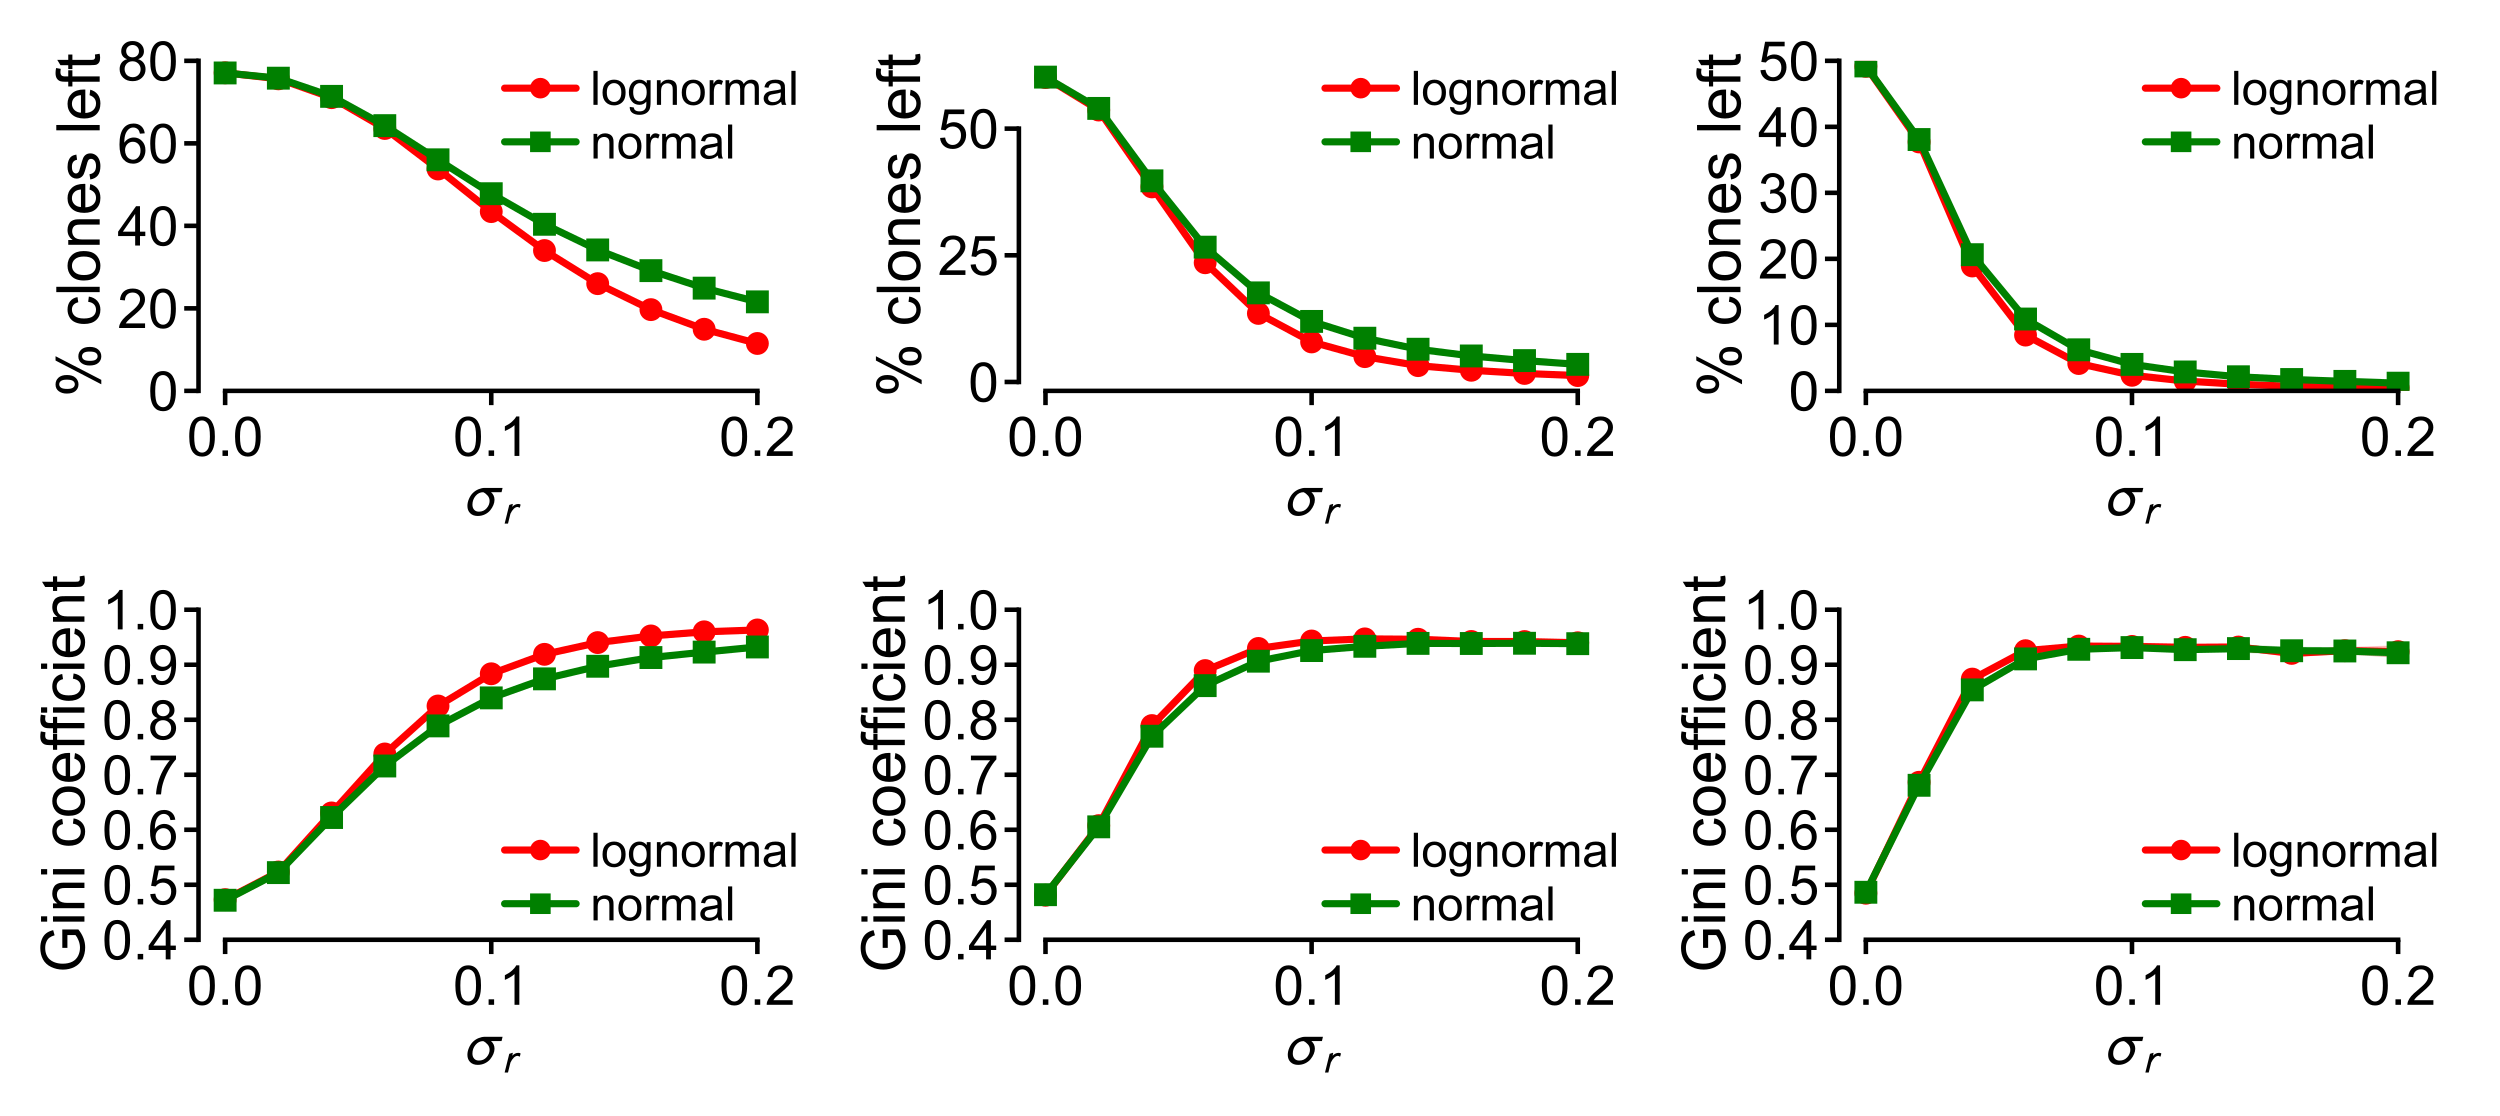 <?xml version="1.0" encoding="utf-8" standalone="no"?>
<!DOCTYPE svg PUBLIC "-//W3C//DTD SVG 1.1//EN"
  "http://www.w3.org/Graphics/SVG/1.1/DTD/svg11.dtd">
<!-- Created with matplotlib (http://matplotlib.org/) -->
<svg height="195pt" version="1.1" viewBox="0 0 437 195" width="437pt" xmlns="http://www.w3.org/2000/svg" xmlns:xlink="http://www.w3.org/1999/xlink">
 <defs>
  <style type="text/css">
*{stroke-linecap:butt;stroke-linejoin:round;}
  </style>
 </defs>
 <g id="figure_1">
  <g id="patch_1">
   <path d="M 0 195.407 
L 437.11 195.407 
L 437.11 0 
L 0 0 
z
" style="fill:none;"/>
  </g>
  <g id="axes_1">
   <g id="patch_2">
    <path d="M 34.701 68.323 
L 137.041 68.323 
L 137.041 10.636 
L 34.701 10.636 
z
" style="fill:none;"/>
   </g>
   <g id="matplotlib.axis_1">
    <g id="xtick_1">
     <g id="line2d_1">
      <defs>
       <path d="M 0 0 
L 0 2.5 
" id="m09c29a37c8" style="stroke:#000000;stroke-width:0.8;"/>
      </defs>
      <g>
       <use style="stroke:#000000;stroke-width:0.8;" x="39.353" xlink:href="#m09c29a37c8" y="68.323"/>
      </g>
     </g>
     <g id="text_1">
      <!-- 0.0 -->
      <defs>
       <path d="M 4.156 35.297 
Q 4.156 48 6.766 55.734 
Q 9.375 63.484 14.516 67.672 
Q 19.672 71.875 27.484 71.875 
Q 33.25 71.875 37.594 69.547 
Q 41.938 67.234 44.766 62.859 
Q 47.609 58.5 49.219 52.219 
Q 50.828 45.953 50.828 35.297 
Q 50.828 22.703 48.234 14.969 
Q 45.656 7.234 40.5 3 
Q 35.359 -1.219 27.484 -1.219 
Q 17.141 -1.219 11.234 6.203 
Q 4.156 15.141 4.156 35.297 
M 13.188 35.297 
Q 13.188 17.672 17.312 11.828 
Q 21.438 6 27.484 6 
Q 33.547 6 37.672 11.859 
Q 41.797 17.719 41.797 35.297 
Q 41.797 52.984 37.672 58.781 
Q 33.547 64.594 27.391 64.594 
Q 21.344 64.594 17.719 59.469 
Q 13.188 52.938 13.188 35.297 
" id="ArialMT-30"/>
       <path d="M 9.078 0 
L 9.078 10.016 
L 19.094 10.016 
L 19.094 0 
z
" id="ArialMT-2e"/>
      </defs>
      <g transform="translate(32.681 79.694)scale(0.096 -0.096)">
       <use xlink:href="#ArialMT-30"/>
       <use x="55.615" xlink:href="#ArialMT-2e"/>
       <use x="83.398" xlink:href="#ArialMT-30"/>
      </g>
     </g>
    </g>
    <g id="xtick_2">
     <g id="line2d_2">
      <g>
       <use style="stroke:#000000;stroke-width:0.8;" x="85.871" xlink:href="#m09c29a37c8" y="68.323"/>
      </g>
     </g>
     <g id="text_2">
      <!-- 0.1 -->
      <defs>
       <path d="M 37.25 0 
L 28.469 0 
L 28.469 56 
Q 25.297 52.984 20.141 49.953 
Q 14.984 46.922 10.891 45.406 
L 10.891 53.906 
Q 18.266 57.375 23.781 62.297 
Q 29.297 67.234 31.594 71.875 
L 37.25 71.875 
z
" id="ArialMT-31"/>
      </defs>
      <g transform="translate(79.199 79.694)scale(0.096 -0.096)">
       <use xlink:href="#ArialMT-30"/>
       <use x="55.615" xlink:href="#ArialMT-2e"/>
       <use x="83.398" xlink:href="#ArialMT-31"/>
      </g>
     </g>
    </g>
    <g id="xtick_3">
     <g id="line2d_3">
      <g>
       <use style="stroke:#000000;stroke-width:0.8;" x="132.389" xlink:href="#m09c29a37c8" y="68.323"/>
      </g>
     </g>
     <g id="text_3">
      <!-- 0.2 -->
      <defs>
       <path d="M 50.344 8.453 
L 50.344 0 
L 3.031 0 
Q 2.938 3.172 4.047 6.109 
Q 5.859 10.938 9.828 15.625 
Q 13.812 20.312 21.344 26.469 
Q 33.016 36.031 37.109 41.625 
Q 41.219 47.219 41.219 52.203 
Q 41.219 57.422 37.469 61 
Q 33.734 64.594 27.734 64.594 
Q 21.391 64.594 17.578 60.781 
Q 13.766 56.984 13.719 50.25 
L 4.688 51.172 
Q 5.609 61.281 11.656 66.578 
Q 17.719 71.875 27.938 71.875 
Q 38.234 71.875 44.234 66.156 
Q 50.25 60.453 50.25 52 
Q 50.25 47.703 48.484 43.547 
Q 46.734 39.406 42.656 34.812 
Q 38.578 30.219 29.109 22.219 
Q 21.188 15.578 18.938 13.203 
Q 16.703 10.844 15.234 8.453 
z
" id="ArialMT-32"/>
      </defs>
      <g transform="translate(125.717 79.694)scale(0.096 -0.096)">
       <use xlink:href="#ArialMT-30"/>
       <use x="55.615" xlink:href="#ArialMT-2e"/>
       <use x="83.398" xlink:href="#ArialMT-32"/>
      </g>
     </g>
    </g>
    <g id="text_4">
     <!-- $\sigma _r$ -->
     <defs>
      <path d="M 62.5 45.297 
L 60.797 38.203 
L 43.5 38.203 
Q 49.203 33.203 49.203 25.594 
Q 49.203 21.5 47.344 17 
Q 45.5 12.5 42.141 8.391 
Q 38.797 4.297 33.391 1.641 
Q 28 -1 21.594 -1 
Q 13.703 -1 9.094 3.547 
Q 4.5 8.094 4.5 15.594 
Q 4.5 21.203 7.047 27.094 
Q 9.594 33 13.297 36.703 
Q 17.594 41 23 43.141 
Q 28.406 45.297 33 45.297 
z
M 41.094 23.703 
Q 41.094 28.797 37.938 32.5 
Q 34.797 36.203 30.594 38.203 
Q 23 38.203 17.891 31.953 
Q 12.797 25.703 12.797 17.703 
Q 12.797 12.406 15.641 9.25 
Q 18.5 6.094 23.5 6.094 
Q 31.297 6.094 36.188 11.688 
Q 41.094 17.297 41.094 23.703 
" id="STIXNonUnicode-Italic-e1ea"/>
      <path d="M 43.906 44.703 
L 42.094 37.703 
L 40.094 37.703 
Q 39.797 38.406 38.594 38.797 
Q 37.406 39.203 36.594 39.203 
Q 32.297 39.203 27.891 35 
Q 23.5 30.797 20 23.406 
L 14.203 0 
L 6.297 0 
L 17.203 44 
L 24.797 46.406 
L 25.594 45.906 
L 24.203 39.5 
Q 30.594 46.297 38.594 46.297 
Q 42.297 46.297 43.906 44.703 
" id="STIXGeneral-Italic-1d633"/>
     </defs>
     <g transform="translate(81.225 90.161)scale(0.106 -0.106)">
      <use transform="translate(0 0.703)" xlink:href="#STIXNonUnicode-Italic-e1ea"/>
      <use transform="translate(61.493 -12.886)scale(0.7)" xlink:href="#STIXGeneral-Italic-1d633"/>
     </g>
    </g>
   </g>
   <g id="matplotlib.axis_2">
    <g id="ytick_1">
     <g id="line2d_4">
      <defs>
       <path d="M 0 0 
L -2.5 0 
" id="mf2a53761f6" style="stroke:#000000;stroke-width:0.8;"/>
      </defs>
      <g>
       <use style="stroke:#000000;stroke-width:0.8;" x="34.701" xlink:href="#mf2a53761f6" y="68.323"/>
      </g>
     </g>
     <g id="text_5">
      <!-- 0 -->
      <g transform="translate(25.863 71.759)scale(0.096 -0.096)">
       <use xlink:href="#ArialMT-30"/>
      </g>
     </g>
    </g>
    <g id="ytick_2">
     <g id="line2d_5">
      <g>
       <use style="stroke:#000000;stroke-width:0.8;" x="34.701" xlink:href="#mf2a53761f6" y="53.901"/>
      </g>
     </g>
     <g id="text_6">
      <!-- 20 -->
      <g transform="translate(20.524 57.337)scale(0.096 -0.096)">
       <use xlink:href="#ArialMT-32"/>
       <use x="55.615" xlink:href="#ArialMT-30"/>
      </g>
     </g>
    </g>
    <g id="ytick_3">
     <g id="line2d_6">
      <g>
       <use style="stroke:#000000;stroke-width:0.8;" x="34.701" xlink:href="#mf2a53761f6" y="39.479"/>
      </g>
     </g>
     <g id="text_7">
      <!-- 40 -->
      <defs>
       <path d="M 32.328 0 
L 32.328 17.141 
L 1.266 17.141 
L 1.266 25.203 
L 33.938 71.578 
L 41.109 71.578 
L 41.109 25.203 
L 50.781 25.203 
L 50.781 17.141 
L 41.109 17.141 
L 41.109 0 
z
M 32.328 25.203 
L 32.328 57.469 
L 9.906 25.203 
z
" id="ArialMT-34"/>
      </defs>
      <g transform="translate(20.524 42.915)scale(0.096 -0.096)">
       <use xlink:href="#ArialMT-34"/>
       <use x="55.615" xlink:href="#ArialMT-30"/>
      </g>
     </g>
    </g>
    <g id="ytick_4">
     <g id="line2d_7">
      <g>
       <use style="stroke:#000000;stroke-width:0.8;" x="34.701" xlink:href="#mf2a53761f6" y="25.058"/>
      </g>
     </g>
     <g id="text_8">
      <!-- 60 -->
      <defs>
       <path d="M 49.75 54.047 
L 41.016 53.375 
Q 39.844 58.547 37.703 60.891 
Q 34.125 64.656 28.906 64.656 
Q 24.703 64.656 21.531 62.312 
Q 17.391 59.281 14.984 53.469 
Q 12.594 47.656 12.5 36.922 
Q 15.672 41.75 20.266 44.094 
Q 24.859 46.438 29.891 46.438 
Q 38.672 46.438 44.844 39.969 
Q 51.031 33.5 51.031 23.25 
Q 51.031 16.5 48.125 10.719 
Q 45.219 4.938 40.141 1.859 
Q 35.062 -1.219 28.609 -1.219 
Q 17.625 -1.219 10.688 6.859 
Q 3.766 14.938 3.766 33.5 
Q 3.766 54.25 11.422 63.672 
Q 18.109 71.875 29.438 71.875 
Q 37.891 71.875 43.281 67.141 
Q 48.688 62.406 49.75 54.047 
M 13.875 23.188 
Q 13.875 18.656 15.797 14.5 
Q 17.719 10.359 21.188 8.172 
Q 24.656 6 28.469 6 
Q 34.031 6 38.031 10.484 
Q 42.047 14.984 42.047 22.703 
Q 42.047 30.125 38.078 34.391 
Q 34.125 38.672 28.125 38.672 
Q 22.172 38.672 18.016 34.391 
Q 13.875 30.125 13.875 23.188 
" id="ArialMT-36"/>
      </defs>
      <g transform="translate(20.524 28.493)scale(0.096 -0.096)">
       <use xlink:href="#ArialMT-36"/>
       <use x="55.615" xlink:href="#ArialMT-30"/>
      </g>
     </g>
    </g>
    <g id="ytick_5">
     <g id="line2d_8">
      <g>
       <use style="stroke:#000000;stroke-width:0.8;" x="34.701" xlink:href="#mf2a53761f6" y="10.636"/>
      </g>
     </g>
     <g id="text_9">
      <!-- 80 -->
      <defs>
       <path d="M 17.672 38.812 
Q 12.203 40.828 9.562 44.531 
Q 6.938 48.25 6.938 53.422 
Q 6.938 61.234 12.547 66.547 
Q 18.172 71.875 27.484 71.875 
Q 36.859 71.875 42.578 66.422 
Q 48.297 60.984 48.297 53.172 
Q 48.297 48.188 45.672 44.5 
Q 43.062 40.828 37.75 38.812 
Q 44.344 36.672 47.781 31.875 
Q 51.219 27.094 51.219 20.453 
Q 51.219 11.281 44.719 5.031 
Q 38.234 -1.219 27.641 -1.219 
Q 17.047 -1.219 10.547 5.047 
Q 4.047 11.328 4.047 20.703 
Q 4.047 27.688 7.594 32.391 
Q 11.141 37.109 17.672 38.812 
M 15.922 53.719 
Q 15.922 48.641 19.188 45.406 
Q 22.469 42.188 27.688 42.188 
Q 32.766 42.188 36.016 45.375 
Q 39.266 48.578 39.266 53.219 
Q 39.266 58.062 35.906 61.359 
Q 32.562 64.656 27.594 64.656 
Q 22.562 64.656 19.234 61.422 
Q 15.922 58.203 15.922 53.719 
M 13.094 20.656 
Q 13.094 16.891 14.875 13.375 
Q 16.656 9.859 20.172 7.922 
Q 23.688 6 27.734 6 
Q 34.031 6 38.125 10.047 
Q 42.234 14.109 42.234 20.359 
Q 42.234 26.703 38.016 30.859 
Q 33.797 35.016 27.438 35.016 
Q 21.234 35.016 17.156 30.906 
Q 13.094 26.812 13.094 20.656 
" id="ArialMT-38"/>
      </defs>
      <g transform="translate(20.524 14.072)scale(0.096 -0.096)">
       <use xlink:href="#ArialMT-38"/>
       <use x="55.615" xlink:href="#ArialMT-30"/>
      </g>
     </g>
    </g>
    <g id="text_10">
     <!-- % clones left -->
     <defs>
      <path d="M 5.812 54.391 
Q 5.812 62.062 9.672 67.422 
Q 13.531 72.797 20.844 72.797 
Q 27.594 72.797 32 67.984 
Q 36.422 63.188 36.422 53.859 
Q 36.422 44.781 31.953 39.875 
Q 27.484 34.969 20.953 34.969 
Q 14.453 34.969 10.125 39.797 
Q 5.812 44.625 5.812 54.391 
M 21.094 66.75 
Q 17.828 66.75 15.656 63.906 
Q 13.484 61.078 13.484 53.516 
Q 13.484 46.625 15.672 43.812 
Q 17.875 41.016 21.094 41.016 
Q 24.422 41.016 26.594 43.844 
Q 28.766 46.688 28.766 54.203 
Q 28.766 61.141 26.562 63.938 
Q 24.359 66.75 21.094 66.75 
M 21.141 -2.641 
L 60.297 72.797 
L 67.438 72.797 
L 28.422 -2.641 
z
M 52.094 16.797 
Q 52.094 24.516 55.953 29.859 
Q 59.812 35.203 67.188 35.203 
Q 73.922 35.203 78.344 30.391 
Q 82.766 25.594 82.766 16.266 
Q 82.766 7.172 78.297 2.266 
Q 73.828 -2.641 67.234 -2.641 
Q 60.75 -2.641 56.422 2.219 
Q 52.094 7.078 52.094 16.797 
M 67.438 29.156 
Q 64.109 29.156 61.938 26.312 
Q 59.766 23.484 59.766 15.922 
Q 59.766 9.078 61.953 6.25 
Q 64.156 3.422 67.391 3.422 
Q 70.75 3.422 72.922 6.25 
Q 75.094 9.078 75.094 16.609 
Q 75.094 23.531 72.891 26.344 
Q 70.703 29.156 67.438 29.156 
" id="ArialMT-25"/>
      <path id="ArialMT-20"/>
      <path d="M 40.438 19 
L 49.078 17.875 
Q 47.656 8.938 41.812 3.875 
Q 35.984 -1.172 27.484 -1.172 
Q 16.844 -1.172 10.375 5.781 
Q 3.906 12.75 3.906 25.734 
Q 3.906 34.125 6.688 40.422 
Q 9.469 46.734 15.156 49.875 
Q 20.844 53.031 27.547 53.031 
Q 35.984 53.031 41.359 48.75 
Q 46.734 44.484 48.25 36.625 
L 39.703 35.297 
Q 38.484 40.531 35.375 43.156 
Q 32.281 45.797 27.875 45.797 
Q 21.234 45.797 17.078 41.031 
Q 12.938 36.281 12.938 25.984 
Q 12.938 15.531 16.938 10.797 
Q 20.953 6.062 27.391 6.062 
Q 32.562 6.062 36.031 9.234 
Q 39.5 12.406 40.438 19 
" id="ArialMT-63"/>
      <path d="M 6.391 0 
L 6.391 71.578 
L 15.188 71.578 
L 15.188 0 
z
" id="ArialMT-6c"/>
      <path d="M 3.328 25.922 
Q 3.328 40.328 11.328 47.266 
Q 18.016 53.031 27.641 53.031 
Q 38.328 53.031 45.109 46.016 
Q 51.906 39.016 51.906 26.656 
Q 51.906 16.656 48.906 10.906 
Q 45.906 5.172 40.156 2 
Q 34.422 -1.172 27.641 -1.172 
Q 16.75 -1.172 10.031 5.812 
Q 3.328 12.797 3.328 25.922 
M 12.359 25.922 
Q 12.359 15.969 16.703 11.016 
Q 21.047 6.062 27.641 6.062 
Q 34.188 6.062 38.531 11.031 
Q 42.875 16.016 42.875 26.219 
Q 42.875 35.844 38.5 40.797 
Q 34.125 45.75 27.641 45.75 
Q 21.047 45.75 16.703 40.812 
Q 12.359 35.891 12.359 25.922 
" id="ArialMT-6f"/>
      <path d="M 6.594 0 
L 6.594 51.859 
L 14.5 51.859 
L 14.5 44.484 
Q 20.219 53.031 31 53.031 
Q 35.688 53.031 39.625 51.344 
Q 43.562 49.656 45.516 46.922 
Q 47.469 44.188 48.25 40.438 
Q 48.734 37.984 48.734 31.891 
L 48.734 0 
L 39.938 0 
L 39.938 31.547 
Q 39.938 36.922 38.906 39.578 
Q 37.891 42.234 35.281 43.812 
Q 32.672 45.406 29.156 45.406 
Q 23.531 45.406 19.453 41.844 
Q 15.375 38.281 15.375 28.328 
L 15.375 0 
z
" id="ArialMT-6e"/>
      <path d="M 42.094 16.703 
L 51.172 15.578 
Q 49.031 7.625 43.219 3.219 
Q 37.406 -1.172 28.375 -1.172 
Q 17 -1.172 10.328 5.828 
Q 3.656 12.844 3.656 25.484 
Q 3.656 38.578 10.391 45.797 
Q 17.141 53.031 27.875 53.031 
Q 38.281 53.031 44.875 45.953 
Q 51.469 38.875 51.469 26.031 
Q 51.469 25.25 51.422 23.688 
L 12.75 23.688 
Q 13.234 15.141 17.578 10.594 
Q 21.922 6.062 28.422 6.062 
Q 33.25 6.062 36.672 8.594 
Q 40.094 11.141 42.094 16.703 
M 13.234 30.906 
L 42.188 30.906 
Q 41.609 37.453 38.875 40.719 
Q 34.672 45.797 27.984 45.797 
Q 21.922 45.797 17.797 41.75 
Q 13.672 37.703 13.234 30.906 
" id="ArialMT-65"/>
      <path d="M 3.078 15.484 
L 11.766 16.844 
Q 12.5 11.625 15.844 8.844 
Q 19.188 6.062 25.203 6.062 
Q 31.25 6.062 34.172 8.516 
Q 37.109 10.984 37.109 14.312 
Q 37.109 17.281 34.516 19 
Q 32.719 20.172 25.531 21.969 
Q 15.875 24.422 12.141 26.203 
Q 8.406 27.984 6.469 31.125 
Q 4.547 34.281 4.547 38.094 
Q 4.547 41.547 6.125 44.5 
Q 7.719 47.469 10.453 49.422 
Q 12.5 50.922 16.031 51.969 
Q 19.578 53.031 23.641 53.031 
Q 29.734 53.031 34.344 51.266 
Q 38.969 49.516 41.156 46.5 
Q 43.359 43.5 44.188 38.484 
L 35.594 37.312 
Q 35.016 41.312 32.203 43.547 
Q 29.391 45.797 24.266 45.797 
Q 18.219 45.797 15.625 43.797 
Q 13.031 41.797 13.031 39.109 
Q 13.031 37.406 14.109 36.031 
Q 15.188 34.625 17.484 33.688 
Q 18.797 33.203 25.25 31.453 
Q 34.578 28.953 38.25 27.359 
Q 41.938 25.781 44.031 22.75 
Q 46.141 19.734 46.141 15.234 
Q 46.141 10.844 43.578 6.953 
Q 41.016 3.078 36.172 0.953 
Q 31.344 -1.172 25.25 -1.172 
Q 15.141 -1.172 9.844 3.031 
Q 4.547 7.234 3.078 15.484 
" id="ArialMT-73"/>
      <path d="M 8.688 0 
L 8.688 45.016 
L 0.922 45.016 
L 0.922 51.859 
L 8.688 51.859 
L 8.688 57.375 
Q 8.688 62.594 9.625 65.141 
Q 10.891 68.562 14.078 70.672 
Q 17.281 72.797 23.047 72.797 
Q 26.766 72.797 31.25 71.922 
L 29.938 64.266 
Q 27.203 64.75 24.75 64.75 
Q 20.75 64.75 19.094 63.031 
Q 17.438 61.328 17.438 56.641 
L 17.438 51.859 
L 27.547 51.859 
L 27.547 45.016 
L 17.438 45.016 
L 17.438 0 
z
" id="ArialMT-66"/>
      <path d="M 25.781 7.859 
L 27.047 0.094 
Q 23.344 -0.688 20.406 -0.688 
Q 15.625 -0.688 12.984 0.828 
Q 10.359 2.344 9.281 4.812 
Q 8.203 7.281 8.203 15.188 
L 8.203 45.016 
L 1.766 45.016 
L 1.766 51.859 
L 8.203 51.859 
L 8.203 64.703 
L 16.938 69.969 
L 16.938 51.859 
L 25.781 51.859 
L 25.781 45.016 
L 16.938 45.016 
L 16.938 14.703 
Q 16.938 10.938 17.406 9.859 
Q 17.875 8.797 18.922 8.156 
Q 19.969 7.516 21.922 7.516 
Q 23.391 7.516 25.781 7.859 
" id="ArialMT-74"/>
     </defs>
     <g transform="translate(17.426 69.413)rotate(-90)scale(0.106 -0.106)">
      <use xlink:href="#ArialMT-25"/>
      <use x="88.916" xlink:href="#ArialMT-20"/>
      <use x="116.699" xlink:href="#ArialMT-63"/>
      <use x="166.699" xlink:href="#ArialMT-6c"/>
      <use x="188.916" xlink:href="#ArialMT-6f"/>
      <use x="244.531" xlink:href="#ArialMT-6e"/>
      <use x="300.146" xlink:href="#ArialMT-65"/>
      <use x="355.762" xlink:href="#ArialMT-73"/>
      <use x="405.762" xlink:href="#ArialMT-20"/>
      <use x="433.545" xlink:href="#ArialMT-6c"/>
      <use x="455.762" xlink:href="#ArialMT-65"/>
      <use x="511.377" xlink:href="#ArialMT-66"/>
      <use x="539.16" xlink:href="#ArialMT-74"/>
     </g>
    </g>
   </g>
   <g id="PolyCollection_1">
    <defs>
     <path d="M 39.353 -182.459 
L 39.353 -182.904 
L 48.657 -181.827 
L 57.96 -178.481 
L 67.264 -173.148 
L 76.567 -166.211 
L 85.871 -158.731 
L 95.175 -151.789 
L 104.478 -146.016 
L 113.782 -141.586 
L 123.085 -138.055 
L 132.389 -135.484 
L 132.389 -135.251 
L 132.389 -135.251 
L 123.085 -137.652 
L 113.782 -140.98 
L 104.478 -145.635 
L 95.175 -151.438 
L 85.871 -158.105 
L 76.567 -165.523 
L 67.264 -172.753 
L 57.96 -178.187 
L 48.657 -181.43 
L 39.353 -182.459 
z
" id="mfa9b51d820" style="stroke:#ff0000;stroke-opacity:0.2;stroke-width:0.24;"/>
    </defs>
    <g clip-path="url(#p5e495a39b8)">
     <use style="fill:#ff0000;fill-opacity:0.2;stroke:#ff0000;stroke-opacity:0.2;stroke-width:0.24;" x="0" xlink:href="#mfa9b51d820" y="195.407"/>
    </g>
   </g>
   <g id="PolyCollection_2">
    <defs>
     <path d="M 39.353 -182.412 
L 39.353 -182.899 
L 48.657 -181.96 
L 57.96 -178.803 
L 67.264 -173.611 
L 76.567 -167.734 
L 85.871 -161.712 
L 95.175 -156.335 
L 104.478 -151.918 
L 113.782 -148.251 
L 123.085 -145.27 
L 132.389 -142.877 
L 132.389 -142.411 
L 132.389 -142.411 
L 123.085 -144.81 
L 113.782 -147.95 
L 104.478 -151.516 
L 95.175 -156.067 
L 85.871 -161.383 
L 76.567 -167.211 
L 67.264 -173.282 
L 57.96 -178.325 
L 48.657 -181.522 
L 39.353 -182.412 
z
" id="m1920d6acd8" style="stroke:#008000;stroke-opacity:0.2;stroke-width:0.24;"/>
    </defs>
    <g clip-path="url(#p5e495a39b8)">
     <use style="fill:#008000;fill-opacity:0.2;stroke:#008000;stroke-opacity:0.2;stroke-width:0.24;" x="0" xlink:href="#m1920d6acd8" y="195.407"/>
    </g>
   </g>
   <g id="line2d_9">
    <path clip-path="url(#p5e495a39b8)" d="M 39.353 12.725 
L 48.657 13.778 
L 57.96 17.073 
L 67.264 22.457 
L 76.567 29.54 
L 85.871 36.989 
L 95.175 43.794 
L 104.478 49.582 
L 113.782 54.124 
L 123.085 57.554 
L 132.389 60.04 
" style="fill:none;stroke:#ff0000;stroke-linecap:round;stroke-width:1.25;"/>
    <defs>
     <path d="M 0 2 
C 0.53 2 1.039 1.789 1.414 1.414 
C 1.789 1.039 2 0.53 2 0 
C 2 -0.53 1.789 -1.039 1.414 -1.414 
C 1.039 -1.789 0.53 -2 0 -2 
C -0.53 -2 -1.039 -1.789 -1.414 -1.414 
C -1.789 -1.039 -2 -0.53 -2 0 
C -2 0.53 -1.789 1.039 -1.414 1.414 
C -1.039 1.789 -0.53 2 0 2 
z
" id="mba9bf1f269"/>
    </defs>
    <g clip-path="url(#p5e495a39b8)">
     <use style="fill:#ff0000;" x="39.353" xlink:href="#mba9bf1f269" y="12.725"/>
     <use style="fill:#ff0000;" x="48.657" xlink:href="#mba9bf1f269" y="13.778"/>
     <use style="fill:#ff0000;" x="57.96" xlink:href="#mba9bf1f269" y="17.073"/>
     <use style="fill:#ff0000;" x="67.264" xlink:href="#mba9bf1f269" y="22.457"/>
     <use style="fill:#ff0000;" x="76.567" xlink:href="#mba9bf1f269" y="29.54"/>
     <use style="fill:#ff0000;" x="85.871" xlink:href="#mba9bf1f269" y="36.989"/>
     <use style="fill:#ff0000;" x="95.175" xlink:href="#mba9bf1f269" y="43.794"/>
     <use style="fill:#ff0000;" x="104.478" xlink:href="#mba9bf1f269" y="49.582"/>
     <use style="fill:#ff0000;" x="113.782" xlink:href="#mba9bf1f269" y="54.124"/>
     <use style="fill:#ff0000;" x="123.085" xlink:href="#mba9bf1f269" y="57.554"/>
     <use style="fill:#ff0000;" x="132.389" xlink:href="#mba9bf1f269" y="60.04"/>
    </g>
   </g>
   <g id="line2d_10">
    <path clip-path="url(#p5e495a39b8)" d="M 39.353 12.752 
L 48.657 13.666 
L 57.96 16.843 
L 67.264 21.961 
L 76.567 27.934 
L 85.871 33.86 
L 95.175 39.206 
L 104.478 43.69 
L 113.782 47.307 
L 123.085 50.367 
L 132.389 52.763 
" style="fill:none;stroke:#008000;stroke-linecap:round;stroke-width:1.25;"/>
    <defs>
     <path d="M -2 2 
L 2 2 
L 2 -2 
L -2 -2 
z
" id="mabc926f9cc"/>
    </defs>
    <g clip-path="url(#p5e495a39b8)">
     <use style="fill:#008000;" x="39.353" xlink:href="#mabc926f9cc" y="12.752"/>
     <use style="fill:#008000;" x="48.657" xlink:href="#mabc926f9cc" y="13.666"/>
     <use style="fill:#008000;" x="57.96" xlink:href="#mabc926f9cc" y="16.843"/>
     <use style="fill:#008000;" x="67.264" xlink:href="#mabc926f9cc" y="21.961"/>
     <use style="fill:#008000;" x="76.567" xlink:href="#mabc926f9cc" y="27.934"/>
     <use style="fill:#008000;" x="85.871" xlink:href="#mabc926f9cc" y="33.86"/>
     <use style="fill:#008000;" x="95.175" xlink:href="#mabc926f9cc" y="39.206"/>
     <use style="fill:#008000;" x="104.478" xlink:href="#mabc926f9cc" y="43.69"/>
     <use style="fill:#008000;" x="113.782" xlink:href="#mabc926f9cc" y="47.307"/>
     <use style="fill:#008000;" x="123.085" xlink:href="#mabc926f9cc" y="50.367"/>
     <use style="fill:#008000;" x="132.389" xlink:href="#mabc926f9cc" y="52.763"/>
    </g>
   </g>
   <g id="patch_3">
    <path d="M 34.701 68.323 
L 34.701 10.636 
" style="fill:none;stroke:#000000;stroke-linecap:square;stroke-linejoin:miter;stroke-width:0.8;"/>
   </g>
   <g id="patch_4">
    <path d="M 39.353 68.323 
L 132.389 68.323 
" style="fill:none;stroke:#000000;stroke-linecap:square;stroke-linejoin:miter;stroke-width:0.8;"/>
   </g>
   <g id="legend_1">
    <g id="line2d_11">
     <path d="M 88.208 15.411 
L 100.703 15.411 
" style="fill:none;stroke:#ff0000;stroke-linecap:round;stroke-width:1.25;"/>
    </g>
    <g id="line2d_12">
     <defs>
      <path d="M 0 1.8 
C 0.477 1.8 0.935 1.61 1.273 1.273 
C 1.61 0.935 1.8 0.477 1.8 0 
C 1.8 -0.477 1.61 -0.935 1.273 -1.273 
C 0.935 -1.61 0.477 -1.8 0 -1.8 
C -0.477 -1.8 -0.935 -1.61 -1.273 -1.273 
C -1.61 -0.935 -1.8 -0.477 -1.8 0 
C -1.8 0.477 -1.61 0.935 -1.273 1.273 
C -0.935 1.61 -0.477 1.8 0 1.8 
z
" id="ma162b57a26"/>
     </defs>
     <g>
      <use style="fill:#ff0000;" x="94.456" xlink:href="#ma162b57a26" y="15.411"/>
     </g>
    </g>
    <g id="text_11">
     <!-- lognormal -->
     <defs>
      <path d="M 4.984 -4.297 
L 13.531 -5.562 
Q 14.062 -9.516 16.5 -11.328 
Q 19.781 -13.766 25.438 -13.766 
Q 31.547 -13.766 34.859 -11.328 
Q 38.188 -8.891 39.359 -4.5 
Q 40.047 -1.812 39.984 6.781 
Q 34.234 0 25.641 0 
Q 14.938 0 9.078 7.719 
Q 3.219 15.438 3.219 26.219 
Q 3.219 33.641 5.906 39.906 
Q 8.594 46.188 13.688 49.609 
Q 18.797 53.031 25.688 53.031 
Q 34.859 53.031 40.828 45.609 
L 40.828 51.859 
L 48.922 51.859 
L 48.922 7.031 
Q 48.922 -5.078 46.453 -10.125 
Q 44 -15.188 38.641 -18.109 
Q 33.297 -21.047 25.484 -21.047 
Q 16.219 -21.047 10.5 -16.875 
Q 4.781 -12.703 4.984 -4.297 
M 12.25 26.859 
Q 12.25 16.656 16.297 11.969 
Q 20.359 7.281 26.469 7.281 
Q 32.516 7.281 36.609 11.938 
Q 40.719 16.609 40.719 26.562 
Q 40.719 36.078 36.5 40.906 
Q 32.281 45.75 26.312 45.75 
Q 20.453 45.75 16.344 40.984 
Q 12.25 36.234 12.25 26.859 
" id="ArialMT-67"/>
      <path d="M 6.5 0 
L 6.5 51.859 
L 14.406 51.859 
L 14.406 44 
Q 17.438 49.516 20 51.266 
Q 22.562 53.031 25.641 53.031 
Q 30.078 53.031 34.672 50.203 
L 31.641 42.047 
Q 28.422 43.953 25.203 43.953 
Q 22.312 43.953 20.016 42.219 
Q 17.719 40.484 16.75 37.406 
Q 15.281 32.719 15.281 27.156 
L 15.281 0 
z
" id="ArialMT-72"/>
      <path d="M 6.594 0 
L 6.594 51.859 
L 14.453 51.859 
L 14.453 44.578 
Q 16.891 48.391 20.938 50.703 
Q 25 53.031 30.172 53.031 
Q 35.938 53.031 39.625 50.641 
Q 43.312 48.25 44.828 43.953 
Q 50.984 53.031 60.844 53.031 
Q 68.562 53.031 72.703 48.75 
Q 76.859 44.484 76.859 35.594 
L 76.859 0 
L 68.109 0 
L 68.109 32.672 
Q 68.109 37.938 67.25 40.25 
Q 66.406 42.578 64.156 43.984 
Q 61.922 45.406 58.891 45.406 
Q 53.422 45.406 49.797 41.766 
Q 46.188 38.141 46.188 30.125 
L 46.188 0 
L 37.406 0 
L 37.406 33.688 
Q 37.406 39.547 35.25 42.469 
Q 33.109 45.406 28.219 45.406 
Q 24.516 45.406 21.359 43.453 
Q 18.219 41.5 16.797 37.734 
Q 15.375 33.984 15.375 26.906 
L 15.375 0 
z
" id="ArialMT-6d"/>
      <path d="M 40.438 6.391 
Q 35.547 2.25 31.031 0.531 
Q 26.516 -1.172 21.344 -1.172 
Q 12.797 -1.172 8.203 3 
Q 3.609 7.172 3.609 13.672 
Q 3.609 17.484 5.344 20.625 
Q 7.078 23.781 9.891 25.688 
Q 12.703 27.594 16.219 28.562 
Q 18.797 29.25 24.031 29.891 
Q 34.672 31.156 39.703 32.906 
Q 39.75 34.719 39.75 35.203 
Q 39.75 40.578 37.25 42.781 
Q 33.891 45.75 27.25 45.75 
Q 21.047 45.75 18.094 43.578 
Q 15.141 41.406 13.719 35.891 
L 5.125 37.062 
Q 6.297 42.578 8.984 45.969 
Q 11.672 49.359 16.75 51.188 
Q 21.828 53.031 28.516 53.031 
Q 35.156 53.031 39.297 51.469 
Q 43.453 49.906 45.406 47.531 
Q 47.359 45.172 48.141 41.547 
Q 48.578 39.312 48.578 33.453 
L 48.578 21.734 
Q 48.578 9.469 49.141 6.219 
Q 49.703 2.984 51.375 0 
L 42.188 0 
Q 40.828 2.734 40.438 6.391 
M 39.703 26.031 
Q 34.906 24.078 25.344 22.703 
Q 19.922 21.922 17.672 20.938 
Q 15.438 19.969 14.203 18.094 
Q 12.984 16.219 12.984 13.922 
Q 12.984 10.406 15.641 8.062 
Q 18.312 5.719 23.438 5.719 
Q 28.516 5.719 32.469 7.938 
Q 36.422 10.156 38.281 14.016 
Q 39.703 17 39.703 22.797 
z
" id="ArialMT-61"/>
     </defs>
     <g transform="translate(103.202 18.326)scale(0.083 -0.083)">
      <use xlink:href="#ArialMT-6c"/>
      <use x="22.217" xlink:href="#ArialMT-6f"/>
      <use x="77.832" xlink:href="#ArialMT-67"/>
      <use x="133.447" xlink:href="#ArialMT-6e"/>
      <use x="189.062" xlink:href="#ArialMT-6f"/>
      <use x="244.678" xlink:href="#ArialMT-72"/>
      <use x="277.979" xlink:href="#ArialMT-6d"/>
      <use x="361.279" xlink:href="#ArialMT-61"/>
      <use x="416.895" xlink:href="#ArialMT-6c"/>
     </g>
    </g>
    <g id="line2d_13">
     <path d="M 88.208 24.793 
L 100.703 24.793 
" style="fill:none;stroke:#008000;stroke-linecap:round;stroke-width:1.25;"/>
    </g>
    <g id="line2d_14">
     <defs>
      <path d="M -1.8 1.8 
L 1.8 1.8 
L 1.8 -1.8 
L -1.8 -1.8 
z
" id="mbd30024c91"/>
     </defs>
     <g>
      <use style="fill:#008000;" x="94.456" xlink:href="#mbd30024c91" y="24.793"/>
     </g>
    </g>
    <g id="text_12">
     <!-- normal -->
     <g transform="translate(103.202 27.708)scale(0.083 -0.083)">
      <use xlink:href="#ArialMT-6e"/>
      <use x="55.615" xlink:href="#ArialMT-6f"/>
      <use x="111.23" xlink:href="#ArialMT-72"/>
      <use x="144.531" xlink:href="#ArialMT-6d"/>
      <use x="227.832" xlink:href="#ArialMT-61"/>
      <use x="283.447" xlink:href="#ArialMT-6c"/>
     </g>
    </g>
   </g>
  </g>
  <g id="axes_2">
   <g id="patch_5">
    <path d="M 34.701 164.27 
L 137.041 164.27 
L 137.041 106.583 
L 34.701 106.583 
z
" style="fill:none;"/>
   </g>
   <g id="matplotlib.axis_3">
    <g id="xtick_4">
     <g id="line2d_15">
      <g>
       <use style="stroke:#000000;stroke-width:0.8;" x="39.353" xlink:href="#m09c29a37c8" y="164.27"/>
      </g>
     </g>
     <g id="text_13">
      <!-- 0.0 -->
      <g transform="translate(32.681 175.642)scale(0.096 -0.096)">
       <use xlink:href="#ArialMT-30"/>
       <use x="55.615" xlink:href="#ArialMT-2e"/>
       <use x="83.398" xlink:href="#ArialMT-30"/>
      </g>
     </g>
    </g>
    <g id="xtick_5">
     <g id="line2d_16">
      <g>
       <use style="stroke:#000000;stroke-width:0.8;" x="85.871" xlink:href="#m09c29a37c8" y="164.27"/>
      </g>
     </g>
     <g id="text_14">
      <!-- 0.1 -->
      <g transform="translate(79.199 175.642)scale(0.096 -0.096)">
       <use xlink:href="#ArialMT-30"/>
       <use x="55.615" xlink:href="#ArialMT-2e"/>
       <use x="83.398" xlink:href="#ArialMT-31"/>
      </g>
     </g>
    </g>
    <g id="xtick_6">
     <g id="line2d_17">
      <g>
       <use style="stroke:#000000;stroke-width:0.8;" x="132.389" xlink:href="#m09c29a37c8" y="164.27"/>
      </g>
     </g>
     <g id="text_15">
      <!-- 0.2 -->
      <g transform="translate(125.717 175.642)scale(0.096 -0.096)">
       <use xlink:href="#ArialMT-30"/>
       <use x="55.615" xlink:href="#ArialMT-2e"/>
       <use x="83.398" xlink:href="#ArialMT-32"/>
      </g>
     </g>
    </g>
    <g id="text_16">
     <!-- $\sigma _r$ -->
     <g transform="translate(81.225 186.108)scale(0.106 -0.106)">
      <use transform="translate(0 0.703)" xlink:href="#STIXNonUnicode-Italic-e1ea"/>
      <use transform="translate(61.493 -12.886)scale(0.7)" xlink:href="#STIXGeneral-Italic-1d633"/>
     </g>
    </g>
   </g>
   <g id="matplotlib.axis_4">
    <g id="ytick_6">
     <g id="line2d_18">
      <g>
       <use style="stroke:#000000;stroke-width:0.8;" x="34.701" xlink:href="#mf2a53761f6" y="164.27"/>
      </g>
     </g>
     <g id="text_17">
      <!-- 0.4 -->
      <g transform="translate(17.857 167.706)scale(0.096 -0.096)">
       <use xlink:href="#ArialMT-30"/>
       <use x="55.615" xlink:href="#ArialMT-2e"/>
       <use x="83.398" xlink:href="#ArialMT-34"/>
      </g>
     </g>
    </g>
    <g id="ytick_7">
     <g id="line2d_19">
      <g>
       <use style="stroke:#000000;stroke-width:0.8;" x="34.701" xlink:href="#mf2a53761f6" y="154.656"/>
      </g>
     </g>
     <g id="text_18">
      <!-- 0.5 -->
      <defs>
       <path d="M 4.156 18.75 
L 13.375 19.531 
Q 14.406 12.797 18.141 9.391 
Q 21.875 6 27.156 6 
Q 33.5 6 37.891 10.781 
Q 42.281 15.578 42.281 23.484 
Q 42.281 31 38.062 35.344 
Q 33.844 39.703 27 39.703 
Q 22.75 39.703 19.328 37.766 
Q 15.922 35.844 13.969 32.766 
L 5.719 33.844 
L 12.641 70.609 
L 48.25 70.609 
L 48.25 62.203 
L 19.672 62.203 
L 15.828 42.969 
Q 22.266 47.469 29.344 47.469 
Q 38.719 47.469 45.156 40.969 
Q 51.609 34.469 51.609 24.266 
Q 51.609 14.547 45.953 7.469 
Q 39.062 -1.219 27.156 -1.219 
Q 17.391 -1.219 11.203 4.25 
Q 5.031 9.719 4.156 18.75 
" id="ArialMT-35"/>
      </defs>
      <g transform="translate(17.857 158.091)scale(0.096 -0.096)">
       <use xlink:href="#ArialMT-30"/>
       <use x="55.615" xlink:href="#ArialMT-2e"/>
       <use x="83.398" xlink:href="#ArialMT-35"/>
      </g>
     </g>
    </g>
    <g id="ytick_8">
     <g id="line2d_20">
      <g>
       <use style="stroke:#000000;stroke-width:0.8;" x="34.701" xlink:href="#mf2a53761f6" y="145.041"/>
      </g>
     </g>
     <g id="text_19">
      <!-- 0.6 -->
      <g transform="translate(17.857 148.477)scale(0.096 -0.096)">
       <use xlink:href="#ArialMT-30"/>
       <use x="55.615" xlink:href="#ArialMT-2e"/>
       <use x="83.398" xlink:href="#ArialMT-36"/>
      </g>
     </g>
    </g>
    <g id="ytick_9">
     <g id="line2d_21">
      <g>
       <use style="stroke:#000000;stroke-width:0.8;" x="34.701" xlink:href="#mf2a53761f6" y="135.427"/>
      </g>
     </g>
     <g id="text_20">
      <!-- 0.7 -->
      <defs>
       <path d="M 4.734 62.203 
L 4.734 70.656 
L 51.078 70.656 
L 51.078 63.812 
Q 44.234 56.547 37.516 44.484 
Q 30.812 32.422 27.156 19.672 
Q 24.516 10.688 23.781 0 
L 14.75 0 
Q 14.891 8.453 18.062 20.406 
Q 21.234 32.375 27.172 43.484 
Q 33.109 54.594 39.797 62.203 
z
" id="ArialMT-37"/>
      </defs>
      <g transform="translate(17.857 138.862)scale(0.096 -0.096)">
       <use xlink:href="#ArialMT-30"/>
       <use x="55.615" xlink:href="#ArialMT-2e"/>
       <use x="83.398" xlink:href="#ArialMT-37"/>
      </g>
     </g>
    </g>
    <g id="ytick_10">
     <g id="line2d_22">
      <g>
       <use style="stroke:#000000;stroke-width:0.8;" x="34.701" xlink:href="#mf2a53761f6" y="125.812"/>
      </g>
     </g>
     <g id="text_21">
      <!-- 0.8 -->
      <g transform="translate(17.857 129.248)scale(0.096 -0.096)">
       <use xlink:href="#ArialMT-30"/>
       <use x="55.615" xlink:href="#ArialMT-2e"/>
       <use x="83.398" xlink:href="#ArialMT-38"/>
      </g>
     </g>
    </g>
    <g id="ytick_11">
     <g id="line2d_23">
      <g>
       <use style="stroke:#000000;stroke-width:0.8;" x="34.701" xlink:href="#mf2a53761f6" y="116.197"/>
      </g>
     </g>
     <g id="text_22">
      <!-- 0.9 -->
      <defs>
       <path d="M 5.469 16.547 
L 13.922 17.328 
Q 14.984 11.375 18.016 8.688 
Q 21.047 6 25.781 6 
Q 29.828 6 32.875 7.859 
Q 35.938 9.719 37.891 12.812 
Q 39.844 15.922 41.156 21.188 
Q 42.484 26.469 42.484 31.938 
Q 42.484 32.516 42.438 33.688 
Q 39.797 29.5 35.234 26.875 
Q 30.672 24.266 25.344 24.266 
Q 16.453 24.266 10.297 30.703 
Q 4.156 37.156 4.156 47.703 
Q 4.156 58.594 10.578 65.234 
Q 17 71.875 26.656 71.875 
Q 33.641 71.875 39.422 68.109 
Q 45.219 64.359 48.219 57.391 
Q 51.219 50.438 51.219 37.25 
Q 51.219 23.531 48.234 15.406 
Q 45.266 7.281 39.375 3.031 
Q 33.5 -1.219 25.594 -1.219 
Q 17.188 -1.219 11.859 3.438 
Q 6.547 8.109 5.469 16.547 
M 41.453 48.141 
Q 41.453 55.719 37.422 60.156 
Q 33.406 64.594 27.734 64.594 
Q 21.875 64.594 17.531 59.812 
Q 13.188 55.031 13.188 47.406 
Q 13.188 40.578 17.312 36.297 
Q 21.438 32.031 27.484 32.031 
Q 33.594 32.031 37.516 36.297 
Q 41.453 40.578 41.453 48.141 
" id="ArialMT-39"/>
      </defs>
      <g transform="translate(17.857 119.633)scale(0.096 -0.096)">
       <use xlink:href="#ArialMT-30"/>
       <use x="55.615" xlink:href="#ArialMT-2e"/>
       <use x="83.398" xlink:href="#ArialMT-39"/>
      </g>
     </g>
    </g>
    <g id="ytick_12">
     <g id="line2d_24">
      <g>
       <use style="stroke:#000000;stroke-width:0.8;" x="34.701" xlink:href="#mf2a53761f6" y="106.583"/>
      </g>
     </g>
     <g id="text_23">
      <!-- 1.0 -->
      <g transform="translate(17.857 110.019)scale(0.096 -0.096)">
       <use xlink:href="#ArialMT-31"/>
       <use x="55.615" xlink:href="#ArialMT-2e"/>
       <use x="83.398" xlink:href="#ArialMT-30"/>
      </g>
     </g>
    </g>
    <g id="text_24">
     <!-- Gini coefficient -->
     <defs>
      <path d="M 41.219 28.078 
L 41.219 36.469 
L 71.531 36.531 
L 71.531 9.969 
Q 64.547 4.391 57.125 1.578 
Q 49.703 -1.219 41.891 -1.219 
Q 31.344 -1.219 22.719 3.297 
Q 14.109 7.812 9.719 16.359 
Q 5.328 24.906 5.328 35.453 
Q 5.328 45.906 9.688 54.953 
Q 14.062 64.016 22.266 68.406 
Q 30.469 72.797 41.156 72.797 
Q 48.922 72.797 55.188 70.281 
Q 61.469 67.781 65.031 63.281 
Q 68.609 58.797 70.453 51.562 
L 61.922 49.219 
Q 60.297 54.688 57.906 57.812 
Q 55.516 60.938 51.062 62.812 
Q 46.625 64.703 41.219 64.703 
Q 34.719 64.703 29.984 62.719 
Q 25.25 60.75 22.344 57.516 
Q 19.438 54.297 17.828 50.438 
Q 15.094 43.797 15.094 36.031 
Q 15.094 26.469 18.391 20.016 
Q 21.688 13.578 27.984 10.453 
Q 34.281 7.328 41.359 7.328 
Q 47.516 7.328 53.375 9.688 
Q 59.234 12.062 62.25 14.75 
L 62.25 28.078 
z
" id="ArialMT-47"/>
      <path d="M 6.641 61.469 
L 6.641 71.578 
L 15.438 71.578 
L 15.438 61.469 
z
M 6.641 0 
L 6.641 51.859 
L 15.438 51.859 
L 15.438 0 
z
" id="ArialMT-69"/>
     </defs>
     <g transform="translate(14.759 170.053)rotate(-90)scale(0.106 -0.106)">
      <use xlink:href="#ArialMT-47"/>
      <use x="77.783" xlink:href="#ArialMT-69"/>
      <use x="100" xlink:href="#ArialMT-6e"/>
      <use x="155.615" xlink:href="#ArialMT-69"/>
      <use x="177.832" xlink:href="#ArialMT-20"/>
      <use x="205.615" xlink:href="#ArialMT-63"/>
      <use x="255.615" xlink:href="#ArialMT-6f"/>
      <use x="311.23" xlink:href="#ArialMT-65"/>
      <use x="366.846" xlink:href="#ArialMT-66"/>
      <use x="394.613" xlink:href="#ArialMT-66"/>
      <use x="422.396" xlink:href="#ArialMT-69"/>
      <use x="444.613" xlink:href="#ArialMT-63"/>
      <use x="494.613" xlink:href="#ArialMT-69"/>
      <use x="516.83" xlink:href="#ArialMT-65"/>
      <use x="572.445" xlink:href="#ArialMT-6e"/>
      <use x="628.061" xlink:href="#ArialMT-74"/>
     </g>
    </g>
   </g>
   <g id="PolyCollection_3">
    <defs>
     <path d="M 39.353 -37.896 
L 39.353 -38.407 
L 48.657 -43.252 
L 57.96 -53.63 
L 67.264 -63.888 
L 76.567 -72.347 
L 85.871 -77.843 
L 95.175 -81.204 
L 104.478 -83.232 
L 113.782 -84.429 
L 123.085 -85.082 
L 132.389 -85.385 
L 132.389 -85.201 
L 132.389 -85.201 
L 123.085 -84.849 
L 113.782 -84.062 
L 104.478 -82.935 
L 95.175 -80.853 
L 85.871 -77.417 
L 76.567 -71.65 
L 67.264 -63.339 
L 57.96 -52.982 
L 48.657 -42.718 
L 39.353 -37.896 
z
" id="m44660f20e8" style="stroke:#ff0000;stroke-opacity:0.2;stroke-width:0.24;"/>
    </defs>
    <g clip-path="url(#pee4ab99770)">
     <use style="fill:#ff0000;fill-opacity:0.2;stroke:#ff0000;stroke-opacity:0.2;stroke-width:0.24;" x="0" xlink:href="#m44660f20e8" y="195.407"/>
    </g>
   </g>
   <g id="PolyCollection_4">
    <defs>
     <path d="M 39.353 -37.799 
L 39.353 -38.284 
L 48.657 -43.212 
L 57.96 -52.743 
L 67.264 -61.82 
L 76.567 -68.743 
L 85.871 -73.687 
L 95.175 -76.89 
L 104.478 -79.082 
L 113.782 -80.648 
L 123.085 -81.574 
L 132.389 -82.414 
L 132.389 -82.219 
L 132.389 -82.219 
L 123.085 -81.268 
L 113.782 -80.288 
L 104.478 -78.807 
L 95.175 -76.595 
L 85.871 -73.144 
L 76.567 -68.299 
L 67.264 -61.202 
L 57.96 -52.269 
L 48.657 -42.536 
L 39.353 -37.799 
z
" id="m19a2b7b769" style="stroke:#008000;stroke-opacity:0.2;stroke-width:0.24;"/>
    </defs>
    <g clip-path="url(#pee4ab99770)">
     <use style="fill:#008000;fill-opacity:0.2;stroke:#008000;stroke-opacity:0.2;stroke-width:0.24;" x="0" xlink:href="#m19a2b7b769" y="195.407"/>
    </g>
   </g>
   <g id="line2d_25">
    <path clip-path="url(#pee4ab99770)" d="M 39.353 157.256 
L 48.657 152.422 
L 57.96 142.101 
L 67.264 131.793 
L 76.567 123.408 
L 85.871 117.777 
L 95.175 114.378 
L 104.478 112.324 
L 113.782 111.162 
L 123.085 110.442 
L 132.389 110.114 
" style="fill:none;stroke:#ff0000;stroke-linecap:round;stroke-width:1.25;"/>
    <g clip-path="url(#pee4ab99770)">
     <use style="fill:#ff0000;" x="39.353" xlink:href="#mba9bf1f269" y="157.256"/>
     <use style="fill:#ff0000;" x="48.657" xlink:href="#mba9bf1f269" y="152.422"/>
     <use style="fill:#ff0000;" x="57.96" xlink:href="#mba9bf1f269" y="142.101"/>
     <use style="fill:#ff0000;" x="67.264" xlink:href="#mba9bf1f269" y="131.793"/>
     <use style="fill:#ff0000;" x="76.567" xlink:href="#mba9bf1f269" y="123.408"/>
     <use style="fill:#ff0000;" x="85.871" xlink:href="#mba9bf1f269" y="117.777"/>
     <use style="fill:#ff0000;" x="95.175" xlink:href="#mba9bf1f269" y="114.378"/>
     <use style="fill:#ff0000;" x="104.478" xlink:href="#mba9bf1f269" y="112.324"/>
     <use style="fill:#ff0000;" x="113.782" xlink:href="#mba9bf1f269" y="111.162"/>
     <use style="fill:#ff0000;" x="123.085" xlink:href="#mba9bf1f269" y="110.442"/>
     <use style="fill:#ff0000;" x="132.389" xlink:href="#mba9bf1f269" y="110.114"/>
    </g>
   </g>
   <g id="line2d_26">
    <path clip-path="url(#pee4ab99770)" d="M 39.353 157.365 
L 48.657 152.533 
L 57.96 142.901 
L 67.264 133.896 
L 76.567 126.886 
L 85.871 121.991 
L 95.175 118.664 
L 104.478 116.462 
L 113.782 114.939 
L 123.085 113.986 
L 132.389 113.091 
" style="fill:none;stroke:#008000;stroke-linecap:round;stroke-width:1.25;"/>
    <g clip-path="url(#pee4ab99770)">
     <use style="fill:#008000;" x="39.353" xlink:href="#mabc926f9cc" y="157.365"/>
     <use style="fill:#008000;" x="48.657" xlink:href="#mabc926f9cc" y="152.533"/>
     <use style="fill:#008000;" x="57.96" xlink:href="#mabc926f9cc" y="142.901"/>
     <use style="fill:#008000;" x="67.264" xlink:href="#mabc926f9cc" y="133.896"/>
     <use style="fill:#008000;" x="76.567" xlink:href="#mabc926f9cc" y="126.886"/>
     <use style="fill:#008000;" x="85.871" xlink:href="#mabc926f9cc" y="121.991"/>
     <use style="fill:#008000;" x="95.175" xlink:href="#mabc926f9cc" y="118.664"/>
     <use style="fill:#008000;" x="104.478" xlink:href="#mabc926f9cc" y="116.462"/>
     <use style="fill:#008000;" x="113.782" xlink:href="#mabc926f9cc" y="114.939"/>
     <use style="fill:#008000;" x="123.085" xlink:href="#mabc926f9cc" y="113.986"/>
     <use style="fill:#008000;" x="132.389" xlink:href="#mabc926f9cc" y="113.091"/>
    </g>
   </g>
   <g id="patch_6">
    <path d="M 34.701 164.27 
L 34.701 106.583 
" style="fill:none;stroke:#000000;stroke-linecap:square;stroke-linejoin:miter;stroke-width:0.8;"/>
   </g>
   <g id="patch_7">
    <path d="M 39.353 164.27 
L 132.389 164.27 
" style="fill:none;stroke:#000000;stroke-linecap:square;stroke-linejoin:miter;stroke-width:0.8;"/>
   </g>
   <g id="legend_2">
    <g id="line2d_27">
     <path d="M 88.208 148.589 
L 100.703 148.589 
" style="fill:none;stroke:#ff0000;stroke-linecap:round;stroke-width:1.25;"/>
    </g>
    <g id="line2d_28">
     <g>
      <use style="fill:#ff0000;" x="94.456" xlink:href="#ma162b57a26" y="148.589"/>
     </g>
    </g>
    <g id="text_25">
     <!-- lognormal -->
     <g transform="translate(103.202 151.505)scale(0.083 -0.083)">
      <use xlink:href="#ArialMT-6c"/>
      <use x="22.217" xlink:href="#ArialMT-6f"/>
      <use x="77.832" xlink:href="#ArialMT-67"/>
      <use x="133.447" xlink:href="#ArialMT-6e"/>
      <use x="189.062" xlink:href="#ArialMT-6f"/>
      <use x="244.678" xlink:href="#ArialMT-72"/>
      <use x="277.979" xlink:href="#ArialMT-6d"/>
      <use x="361.279" xlink:href="#ArialMT-61"/>
      <use x="416.895" xlink:href="#ArialMT-6c"/>
     </g>
    </g>
    <g id="line2d_29">
     <path d="M 88.208 157.971 
L 100.703 157.971 
" style="fill:none;stroke:#008000;stroke-linecap:round;stroke-width:1.25;"/>
    </g>
    <g id="line2d_30">
     <g>
      <use style="fill:#008000;" x="94.456" xlink:href="#mbd30024c91" y="157.971"/>
     </g>
    </g>
    <g id="text_26">
     <!-- normal -->
     <g transform="translate(103.202 160.886)scale(0.083 -0.083)">
      <use xlink:href="#ArialMT-6e"/>
      <use x="55.615" xlink:href="#ArialMT-6f"/>
      <use x="111.23" xlink:href="#ArialMT-72"/>
      <use x="144.531" xlink:href="#ArialMT-6d"/>
      <use x="227.832" xlink:href="#ArialMT-61"/>
      <use x="283.447" xlink:href="#ArialMT-6c"/>
     </g>
    </g>
   </g>
  </g>
  <g id="axes_3">
   <g id="patch_8">
    <path d="M 178.101 68.323 
L 280.441 68.323 
L 280.441 10.636 
L 178.101 10.636 
z
" style="fill:none;"/>
   </g>
   <g id="matplotlib.axis_5">
    <g id="xtick_7">
     <g id="line2d_31">
      <g>
       <use style="stroke:#000000;stroke-width:0.8;" x="182.753" xlink:href="#m09c29a37c8" y="68.323"/>
      </g>
     </g>
     <g id="text_27">
      <!-- 0.0 -->
      <g transform="translate(176.081 79.694)scale(0.096 -0.096)">
       <use xlink:href="#ArialMT-30"/>
       <use x="55.615" xlink:href="#ArialMT-2e"/>
       <use x="83.398" xlink:href="#ArialMT-30"/>
      </g>
     </g>
    </g>
    <g id="xtick_8">
     <g id="line2d_32">
      <g>
       <use style="stroke:#000000;stroke-width:0.8;" x="229.271" xlink:href="#m09c29a37c8" y="68.323"/>
      </g>
     </g>
     <g id="text_28">
      <!-- 0.1 -->
      <g transform="translate(222.599 79.694)scale(0.096 -0.096)">
       <use xlink:href="#ArialMT-30"/>
       <use x="55.615" xlink:href="#ArialMT-2e"/>
       <use x="83.398" xlink:href="#ArialMT-31"/>
      </g>
     </g>
    </g>
    <g id="xtick_9">
     <g id="line2d_33">
      <g>
       <use style="stroke:#000000;stroke-width:0.8;" x="275.789" xlink:href="#m09c29a37c8" y="68.323"/>
      </g>
     </g>
     <g id="text_29">
      <!-- 0.2 -->
      <g transform="translate(269.117 79.694)scale(0.096 -0.096)">
       <use xlink:href="#ArialMT-30"/>
       <use x="55.615" xlink:href="#ArialMT-2e"/>
       <use x="83.398" xlink:href="#ArialMT-32"/>
      </g>
     </g>
    </g>
    <g id="text_30">
     <!-- $\sigma _r$ -->
     <g transform="translate(224.625 90.161)scale(0.106 -0.106)">
      <use transform="translate(0 0.703)" xlink:href="#STIXNonUnicode-Italic-e1ea"/>
      <use transform="translate(61.493 -12.886)scale(0.7)" xlink:href="#STIXGeneral-Italic-1d633"/>
     </g>
    </g>
   </g>
   <g id="matplotlib.axis_6">
    <g id="ytick_13">
     <g id="line2d_34">
      <g>
       <use style="stroke:#000000;stroke-width:0.8;" x="178.101" xlink:href="#mf2a53761f6" y="66.771"/>
      </g>
     </g>
     <g id="text_31">
      <!-- 0 -->
      <g transform="translate(169.263 70.206)scale(0.096 -0.096)">
       <use xlink:href="#ArialMT-30"/>
      </g>
     </g>
    </g>
    <g id="ytick_14">
     <g id="line2d_35">
      <g>
       <use style="stroke:#000000;stroke-width:0.8;" x="178.101" xlink:href="#mf2a53761f6" y="44.626"/>
      </g>
     </g>
     <g id="text_32">
      <!-- 25 -->
      <g transform="translate(163.924 48.062)scale(0.096 -0.096)">
       <use xlink:href="#ArialMT-32"/>
       <use x="55.615" xlink:href="#ArialMT-35"/>
      </g>
     </g>
    </g>
    <g id="ytick_15">
     <g id="line2d_36">
      <g>
       <use style="stroke:#000000;stroke-width:0.8;" x="178.101" xlink:href="#mf2a53761f6" y="22.482"/>
      </g>
     </g>
     <g id="text_33">
      <!-- 50 -->
      <g transform="translate(163.924 25.917)scale(0.096 -0.096)">
       <use xlink:href="#ArialMT-35"/>
       <use x="55.615" xlink:href="#ArialMT-30"/>
      </g>
     </g>
    </g>
    <g id="text_34">
     <!-- % clones left -->
     <g transform="translate(160.826 69.413)rotate(-90)scale(0.106 -0.106)">
      <use xlink:href="#ArialMT-25"/>
      <use x="88.916" xlink:href="#ArialMT-20"/>
      <use x="116.699" xlink:href="#ArialMT-63"/>
      <use x="166.699" xlink:href="#ArialMT-6c"/>
      <use x="188.916" xlink:href="#ArialMT-6f"/>
      <use x="244.531" xlink:href="#ArialMT-6e"/>
      <use x="300.146" xlink:href="#ArialMT-65"/>
      <use x="355.762" xlink:href="#ArialMT-73"/>
      <use x="405.762" xlink:href="#ArialMT-20"/>
      <use x="433.545" xlink:href="#ArialMT-6c"/>
      <use x="455.762" xlink:href="#ArialMT-65"/>
      <use x="511.377" xlink:href="#ArialMT-66"/>
      <use x="539.16" xlink:href="#ArialMT-74"/>
     </g>
    </g>
   </g>
   <g id="PolyCollection_5">
    <defs>
     <path d="M 182.753 -181.6 
L 182.753 -182.111 
L 192.057 -176.427 
L 201.36 -162.952 
L 210.664 -149.791 
L 219.967 -140.993 
L 229.271 -135.843 
L 238.575 -133.142 
L 247.878 -131.6 
L 257.182 -130.759 
L 266.485 -130.189 
L 275.789 -129.803 
L 275.789 -129.706 
L 275.789 -129.706 
L 266.485 -130.064 
L 257.182 -130.606 
L 247.878 -131.387 
L 238.575 -132.991 
L 229.271 -135.433 
L 219.967 -140.25 
L 210.664 -149.164 
L 201.36 -162.525 
L 192.057 -175.917 
L 182.753 -181.6 
z
" id="m5d474371ba" style="stroke:#ff0000;stroke-opacity:0.2;stroke-width:0.24;"/>
    </defs>
    <g clip-path="url(#p38529ceb2b)">
     <use style="fill:#ff0000;fill-opacity:0.2;stroke:#ff0000;stroke-opacity:0.2;stroke-width:0.24;" x="0" xlink:href="#m5d474371ba" y="195.407"/>
    </g>
   </g>
   <g id="PolyCollection_6">
    <defs>
     <path d="M 182.753 -181.705 
L 182.753 -182.149 
L 192.057 -176.831 
L 201.36 -164.238 
L 210.664 -152.492 
L 219.967 -144.495 
L 229.271 -139.454 
L 238.575 -136.4 
L 247.878 -134.466 
L 257.182 -133.292 
L 266.485 -132.482 
L 275.789 -131.804 
L 275.789 -131.63 
L 275.789 -131.63 
L 266.485 -132.268 
L 257.182 -133.08 
L 247.878 -134.254 
L 238.575 -136.174 
L 229.271 -138.994 
L 219.967 -143.934 
L 210.664 -151.915 
L 201.36 -163.362 
L 192.057 -176.083 
L 182.753 -181.705 
z
" id="m705e3542b4" style="stroke:#008000;stroke-opacity:0.2;stroke-width:0.24;"/>
    </defs>
    <g clip-path="url(#p38529ceb2b)">
     <use style="fill:#008000;fill-opacity:0.2;stroke:#008000;stroke-opacity:0.2;stroke-width:0.24;" x="0" xlink:href="#m705e3542b4" y="195.407"/>
    </g>
   </g>
   <g id="line2d_37">
    <path clip-path="url(#p38529ceb2b)" d="M 182.753 13.552 
L 192.057 19.235 
L 201.36 32.669 
L 210.664 45.929 
L 219.967 54.786 
L 229.271 59.769 
L 238.575 62.341 
L 247.878 63.914 
L 257.182 64.724 
L 266.485 65.28 
L 275.789 65.653 
" style="fill:none;stroke:#ff0000;stroke-linecap:round;stroke-width:1.25;"/>
    <g clip-path="url(#p38529ceb2b)">
     <use style="fill:#ff0000;" x="182.753" xlink:href="#mba9bf1f269" y="13.552"/>
     <use style="fill:#ff0000;" x="192.057" xlink:href="#mba9bf1f269" y="19.235"/>
     <use style="fill:#ff0000;" x="201.36" xlink:href="#mba9bf1f269" y="32.669"/>
     <use style="fill:#ff0000;" x="210.664" xlink:href="#mba9bf1f269" y="45.929"/>
     <use style="fill:#ff0000;" x="219.967" xlink:href="#mba9bf1f269" y="54.786"/>
     <use style="fill:#ff0000;" x="229.271" xlink:href="#mba9bf1f269" y="59.769"/>
     <use style="fill:#ff0000;" x="238.575" xlink:href="#mba9bf1f269" y="62.341"/>
     <use style="fill:#ff0000;" x="247.878" xlink:href="#mba9bf1f269" y="63.914"/>
     <use style="fill:#ff0000;" x="257.182" xlink:href="#mba9bf1f269" y="64.724"/>
     <use style="fill:#ff0000;" x="266.485" xlink:href="#mba9bf1f269" y="65.28"/>
     <use style="fill:#ff0000;" x="275.789" xlink:href="#mba9bf1f269" y="65.653"/>
    </g>
   </g>
   <g id="line2d_38">
    <path clip-path="url(#p38529ceb2b)" d="M 182.753 13.48 
L 192.057 18.95 
L 201.36 31.608 
L 210.664 43.204 
L 219.967 51.193 
L 229.271 56.183 
L 238.575 59.12 
L 247.878 61.047 
L 257.182 62.221 
L 266.485 63.032 
L 275.789 63.69 
" style="fill:none;stroke:#008000;stroke-linecap:round;stroke-width:1.25;"/>
    <g clip-path="url(#p38529ceb2b)">
     <use style="fill:#008000;" x="182.753" xlink:href="#mabc926f9cc" y="13.48"/>
     <use style="fill:#008000;" x="192.057" xlink:href="#mabc926f9cc" y="18.95"/>
     <use style="fill:#008000;" x="201.36" xlink:href="#mabc926f9cc" y="31.608"/>
     <use style="fill:#008000;" x="210.664" xlink:href="#mabc926f9cc" y="43.204"/>
     <use style="fill:#008000;" x="219.967" xlink:href="#mabc926f9cc" y="51.193"/>
     <use style="fill:#008000;" x="229.271" xlink:href="#mabc926f9cc" y="56.183"/>
     <use style="fill:#008000;" x="238.575" xlink:href="#mabc926f9cc" y="59.12"/>
     <use style="fill:#008000;" x="247.878" xlink:href="#mabc926f9cc" y="61.047"/>
     <use style="fill:#008000;" x="257.182" xlink:href="#mabc926f9cc" y="62.221"/>
     <use style="fill:#008000;" x="266.485" xlink:href="#mabc926f9cc" y="63.032"/>
     <use style="fill:#008000;" x="275.789" xlink:href="#mabc926f9cc" y="63.69"/>
    </g>
   </g>
   <g id="patch_9">
    <path d="M 178.101 66.771 
L 178.101 22.482 
" style="fill:none;stroke:#000000;stroke-linecap:square;stroke-linejoin:miter;stroke-width:0.8;"/>
   </g>
   <g id="patch_10">
    <path d="M 182.753 68.323 
L 275.789 68.323 
" style="fill:none;stroke:#000000;stroke-linecap:square;stroke-linejoin:miter;stroke-width:0.8;"/>
   </g>
   <g id="legend_3">
    <g id="line2d_39">
     <path d="M 231.608 15.411 
L 244.103 15.411 
" style="fill:none;stroke:#ff0000;stroke-linecap:round;stroke-width:1.25;"/>
    </g>
    <g id="line2d_40">
     <g>
      <use style="fill:#ff0000;" x="237.856" xlink:href="#ma162b57a26" y="15.411"/>
     </g>
    </g>
    <g id="text_35">
     <!-- lognormal -->
     <g transform="translate(246.602 18.326)scale(0.083 -0.083)">
      <use xlink:href="#ArialMT-6c"/>
      <use x="22.217" xlink:href="#ArialMT-6f"/>
      <use x="77.832" xlink:href="#ArialMT-67"/>
      <use x="133.447" xlink:href="#ArialMT-6e"/>
      <use x="189.062" xlink:href="#ArialMT-6f"/>
      <use x="244.678" xlink:href="#ArialMT-72"/>
      <use x="277.979" xlink:href="#ArialMT-6d"/>
      <use x="361.279" xlink:href="#ArialMT-61"/>
      <use x="416.895" xlink:href="#ArialMT-6c"/>
     </g>
    </g>
    <g id="line2d_41">
     <path d="M 231.608 24.793 
L 244.103 24.793 
" style="fill:none;stroke:#008000;stroke-linecap:round;stroke-width:1.25;"/>
    </g>
    <g id="line2d_42">
     <g>
      <use style="fill:#008000;" x="237.856" xlink:href="#mbd30024c91" y="24.793"/>
     </g>
    </g>
    <g id="text_36">
     <!-- normal -->
     <g transform="translate(246.602 27.708)scale(0.083 -0.083)">
      <use xlink:href="#ArialMT-6e"/>
      <use x="55.615" xlink:href="#ArialMT-6f"/>
      <use x="111.23" xlink:href="#ArialMT-72"/>
      <use x="144.531" xlink:href="#ArialMT-6d"/>
      <use x="227.832" xlink:href="#ArialMT-61"/>
      <use x="283.447" xlink:href="#ArialMT-6c"/>
     </g>
    </g>
   </g>
  </g>
  <g id="axes_4">
   <g id="patch_11">
    <path d="M 178.101 164.27 
L 280.441 164.27 
L 280.441 106.583 
L 178.101 106.583 
z
" style="fill:none;"/>
   </g>
   <g id="matplotlib.axis_7">
    <g id="xtick_10">
     <g id="line2d_43">
      <g>
       <use style="stroke:#000000;stroke-width:0.8;" x="182.753" xlink:href="#m09c29a37c8" y="164.27"/>
      </g>
     </g>
     <g id="text_37">
      <!-- 0.0 -->
      <g transform="translate(176.081 175.642)scale(0.096 -0.096)">
       <use xlink:href="#ArialMT-30"/>
       <use x="55.615" xlink:href="#ArialMT-2e"/>
       <use x="83.398" xlink:href="#ArialMT-30"/>
      </g>
     </g>
    </g>
    <g id="xtick_11">
     <g id="line2d_44">
      <g>
       <use style="stroke:#000000;stroke-width:0.8;" x="229.271" xlink:href="#m09c29a37c8" y="164.27"/>
      </g>
     </g>
     <g id="text_38">
      <!-- 0.1 -->
      <g transform="translate(222.599 175.642)scale(0.096 -0.096)">
       <use xlink:href="#ArialMT-30"/>
       <use x="55.615" xlink:href="#ArialMT-2e"/>
       <use x="83.398" xlink:href="#ArialMT-31"/>
      </g>
     </g>
    </g>
    <g id="xtick_12">
     <g id="line2d_45">
      <g>
       <use style="stroke:#000000;stroke-width:0.8;" x="275.789" xlink:href="#m09c29a37c8" y="164.27"/>
      </g>
     </g>
     <g id="text_39">
      <!-- 0.2 -->
      <g transform="translate(269.117 175.642)scale(0.096 -0.096)">
       <use xlink:href="#ArialMT-30"/>
       <use x="55.615" xlink:href="#ArialMT-2e"/>
       <use x="83.398" xlink:href="#ArialMT-32"/>
      </g>
     </g>
    </g>
    <g id="text_40">
     <!-- $\sigma _r$ -->
     <g transform="translate(224.625 186.108)scale(0.106 -0.106)">
      <use transform="translate(0 0.703)" xlink:href="#STIXNonUnicode-Italic-e1ea"/>
      <use transform="translate(61.493 -12.886)scale(0.7)" xlink:href="#STIXGeneral-Italic-1d633"/>
     </g>
    </g>
   </g>
   <g id="matplotlib.axis_8">
    <g id="ytick_16">
     <g id="line2d_46">
      <g>
       <use style="stroke:#000000;stroke-width:0.8;" x="178.101" xlink:href="#mf2a53761f6" y="164.27"/>
      </g>
     </g>
     <g id="text_41">
      <!-- 0.4 -->
      <g transform="translate(161.257 167.706)scale(0.096 -0.096)">
       <use xlink:href="#ArialMT-30"/>
       <use x="55.615" xlink:href="#ArialMT-2e"/>
       <use x="83.398" xlink:href="#ArialMT-34"/>
      </g>
     </g>
    </g>
    <g id="ytick_17">
     <g id="line2d_47">
      <g>
       <use style="stroke:#000000;stroke-width:0.8;" x="178.101" xlink:href="#mf2a53761f6" y="154.656"/>
      </g>
     </g>
     <g id="text_42">
      <!-- 0.5 -->
      <g transform="translate(161.257 158.091)scale(0.096 -0.096)">
       <use xlink:href="#ArialMT-30"/>
       <use x="55.615" xlink:href="#ArialMT-2e"/>
       <use x="83.398" xlink:href="#ArialMT-35"/>
      </g>
     </g>
    </g>
    <g id="ytick_18">
     <g id="line2d_48">
      <g>
       <use style="stroke:#000000;stroke-width:0.8;" x="178.101" xlink:href="#mf2a53761f6" y="145.041"/>
      </g>
     </g>
     <g id="text_43">
      <!-- 0.6 -->
      <g transform="translate(161.257 148.477)scale(0.096 -0.096)">
       <use xlink:href="#ArialMT-30"/>
       <use x="55.615" xlink:href="#ArialMT-2e"/>
       <use x="83.398" xlink:href="#ArialMT-36"/>
      </g>
     </g>
    </g>
    <g id="ytick_19">
     <g id="line2d_49">
      <g>
       <use style="stroke:#000000;stroke-width:0.8;" x="178.101" xlink:href="#mf2a53761f6" y="135.427"/>
      </g>
     </g>
     <g id="text_44">
      <!-- 0.7 -->
      <g transform="translate(161.257 138.862)scale(0.096 -0.096)">
       <use xlink:href="#ArialMT-30"/>
       <use x="55.615" xlink:href="#ArialMT-2e"/>
       <use x="83.398" xlink:href="#ArialMT-37"/>
      </g>
     </g>
    </g>
    <g id="ytick_20">
     <g id="line2d_50">
      <g>
       <use style="stroke:#000000;stroke-width:0.8;" x="178.101" xlink:href="#mf2a53761f6" y="125.812"/>
      </g>
     </g>
     <g id="text_45">
      <!-- 0.8 -->
      <g transform="translate(161.257 129.248)scale(0.096 -0.096)">
       <use xlink:href="#ArialMT-30"/>
       <use x="55.615" xlink:href="#ArialMT-2e"/>
       <use x="83.398" xlink:href="#ArialMT-38"/>
      </g>
     </g>
    </g>
    <g id="ytick_21">
     <g id="line2d_51">
      <g>
       <use style="stroke:#000000;stroke-width:0.8;" x="178.101" xlink:href="#mf2a53761f6" y="116.197"/>
      </g>
     </g>
     <g id="text_46">
      <!-- 0.9 -->
      <g transform="translate(161.257 119.633)scale(0.096 -0.096)">
       <use xlink:href="#ArialMT-30"/>
       <use x="55.615" xlink:href="#ArialMT-2e"/>
       <use x="83.398" xlink:href="#ArialMT-39"/>
      </g>
     </g>
    </g>
    <g id="ytick_22">
     <g id="line2d_52">
      <g>
       <use style="stroke:#000000;stroke-width:0.8;" x="178.101" xlink:href="#mf2a53761f6" y="106.583"/>
      </g>
     </g>
     <g id="text_47">
      <!-- 1.0 -->
      <g transform="translate(161.257 110.019)scale(0.096 -0.096)">
       <use xlink:href="#ArialMT-31"/>
       <use x="55.615" xlink:href="#ArialMT-2e"/>
       <use x="83.398" xlink:href="#ArialMT-30"/>
      </g>
     </g>
    </g>
    <g id="text_48">
     <!-- Gini coefficient -->
     <g transform="translate(158.159 170.053)rotate(-90)scale(0.106 -0.106)">
      <use xlink:href="#ArialMT-47"/>
      <use x="77.783" xlink:href="#ArialMT-69"/>
      <use x="100" xlink:href="#ArialMT-6e"/>
      <use x="155.615" xlink:href="#ArialMT-69"/>
      <use x="177.832" xlink:href="#ArialMT-20"/>
      <use x="205.615" xlink:href="#ArialMT-63"/>
      <use x="255.615" xlink:href="#ArialMT-6f"/>
      <use x="311.23" xlink:href="#ArialMT-65"/>
      <use x="366.846" xlink:href="#ArialMT-66"/>
      <use x="394.613" xlink:href="#ArialMT-66"/>
      <use x="422.396" xlink:href="#ArialMT-69"/>
      <use x="444.613" xlink:href="#ArialMT-63"/>
      <use x="494.613" xlink:href="#ArialMT-69"/>
      <use x="516.83" xlink:href="#ArialMT-65"/>
      <use x="572.445" xlink:href="#ArialMT-6e"/>
      <use x="628.061" xlink:href="#ArialMT-74"/>
     </g>
    </g>
   </g>
   <g id="PolyCollection_7">
    <defs>
     <path d="M 182.753 -38.568 
L 182.753 -39.27 
L 192.057 -51.499 
L 201.36 -69.056 
L 210.664 -78.443 
L 219.967 -82.313 
L 229.271 -83.621 
L 238.575 -83.913 
L 247.878 -83.921 
L 257.182 -83.679 
L 266.485 -83.641 
L 275.789 -83.56 
L 275.789 -82.549 
L 275.789 -82.549 
L 266.485 -82.887 
L 257.182 -82.876 
L 247.878 -83.41 
L 238.575 -83.55 
L 229.271 -83.101 
L 219.967 -81.806 
L 210.664 -77.94 
L 201.36 -68.104 
L 192.057 -50.68 
L 182.753 -38.568 
z
" id="m21b265466e" style="stroke:#ff0000;stroke-opacity:0.2;stroke-width:0.24;"/>
    </defs>
    <g clip-path="url(#pc64e8f1637)">
     <use style="fill:#ff0000;fill-opacity:0.2;stroke:#ff0000;stroke-opacity:0.2;stroke-width:0.24;" x="0" xlink:href="#m21b265466e" y="195.407"/>
    </g>
   </g>
   <g id="PolyCollection_8">
    <defs>
     <path d="M 182.753 -38.626 
L 182.753 -39.406 
L 192.057 -51.404 
L 201.36 -67.182 
L 210.664 -75.822 
L 219.967 -79.943 
L 229.271 -81.952 
L 238.575 -82.637 
L 247.878 -83.186 
L 257.182 -83.136 
L 266.485 -83.228 
L 275.789 -83.121 
L 275.789 -82.665 
L 275.789 -82.665 
L 266.485 -82.7 
L 257.182 -82.71 
L 247.878 -82.698 
L 238.575 -82.232 
L 229.271 -81.424 
L 219.967 -79.721 
L 210.664 -75.293 
L 201.36 -66.247 
L 192.057 -50.349 
L 182.753 -38.626 
z
" id="m9b924725ca" style="stroke:#008000;stroke-opacity:0.2;stroke-width:0.24;"/>
    </defs>
    <g clip-path="url(#pc64e8f1637)">
     <use style="fill:#008000;fill-opacity:0.2;stroke:#008000;stroke-opacity:0.2;stroke-width:0.24;" x="0" xlink:href="#m9b924725ca" y="195.407"/>
    </g>
   </g>
   <g id="line2d_53">
    <path clip-path="url(#pc64e8f1637)" d="M 182.753 156.488 
L 192.057 144.317 
L 201.36 126.827 
L 210.664 117.216 
L 219.967 113.348 
L 229.271 112.046 
L 238.575 111.676 
L 247.878 111.741 
L 257.182 112.13 
L 266.485 112.143 
L 275.789 112.353 
" style="fill:none;stroke:#ff0000;stroke-linecap:round;stroke-width:1.25;"/>
    <g clip-path="url(#pc64e8f1637)">
     <use style="fill:#ff0000;" x="182.753" xlink:href="#mba9bf1f269" y="156.488"/>
     <use style="fill:#ff0000;" x="192.057" xlink:href="#mba9bf1f269" y="144.317"/>
     <use style="fill:#ff0000;" x="201.36" xlink:href="#mba9bf1f269" y="126.827"/>
     <use style="fill:#ff0000;" x="210.664" xlink:href="#mba9bf1f269" y="117.216"/>
     <use style="fill:#ff0000;" x="219.967" xlink:href="#mba9bf1f269" y="113.348"/>
     <use style="fill:#ff0000;" x="229.271" xlink:href="#mba9bf1f269" y="112.046"/>
     <use style="fill:#ff0000;" x="238.575" xlink:href="#mba9bf1f269" y="111.676"/>
     <use style="fill:#ff0000;" x="247.878" xlink:href="#mba9bf1f269" y="111.741"/>
     <use style="fill:#ff0000;" x="257.182" xlink:href="#mba9bf1f269" y="112.13"/>
     <use style="fill:#ff0000;" x="266.485" xlink:href="#mba9bf1f269" y="112.143"/>
     <use style="fill:#ff0000;" x="275.789" xlink:href="#mba9bf1f269" y="112.353"/>
    </g>
   </g>
   <g id="line2d_54">
    <path clip-path="url(#pc64e8f1637)" d="M 182.753 156.391 
L 192.057 144.531 
L 201.36 128.693 
L 210.664 119.85 
L 219.967 115.575 
L 229.271 113.719 
L 238.575 112.972 
L 247.878 112.465 
L 257.182 112.484 
L 266.485 112.443 
L 275.789 112.514 
" style="fill:none;stroke:#008000;stroke-linecap:round;stroke-width:1.25;"/>
    <g clip-path="url(#pc64e8f1637)">
     <use style="fill:#008000;" x="182.753" xlink:href="#mabc926f9cc" y="156.391"/>
     <use style="fill:#008000;" x="192.057" xlink:href="#mabc926f9cc" y="144.531"/>
     <use style="fill:#008000;" x="201.36" xlink:href="#mabc926f9cc" y="128.693"/>
     <use style="fill:#008000;" x="210.664" xlink:href="#mabc926f9cc" y="119.85"/>
     <use style="fill:#008000;" x="219.967" xlink:href="#mabc926f9cc" y="115.575"/>
     <use style="fill:#008000;" x="229.271" xlink:href="#mabc926f9cc" y="113.719"/>
     <use style="fill:#008000;" x="238.575" xlink:href="#mabc926f9cc" y="112.972"/>
     <use style="fill:#008000;" x="247.878" xlink:href="#mabc926f9cc" y="112.465"/>
     <use style="fill:#008000;" x="257.182" xlink:href="#mabc926f9cc" y="112.484"/>
     <use style="fill:#008000;" x="266.485" xlink:href="#mabc926f9cc" y="112.443"/>
     <use style="fill:#008000;" x="275.789" xlink:href="#mabc926f9cc" y="112.514"/>
    </g>
   </g>
   <g id="patch_12">
    <path d="M 178.101 164.27 
L 178.101 106.583 
" style="fill:none;stroke:#000000;stroke-linecap:square;stroke-linejoin:miter;stroke-width:0.8;"/>
   </g>
   <g id="patch_13">
    <path d="M 182.753 164.27 
L 275.789 164.27 
" style="fill:none;stroke:#000000;stroke-linecap:square;stroke-linejoin:miter;stroke-width:0.8;"/>
   </g>
   <g id="legend_4">
    <g id="line2d_55">
     <path d="M 231.608 148.589 
L 244.103 148.589 
" style="fill:none;stroke:#ff0000;stroke-linecap:round;stroke-width:1.25;"/>
    </g>
    <g id="line2d_56">
     <g>
      <use style="fill:#ff0000;" x="237.856" xlink:href="#ma162b57a26" y="148.589"/>
     </g>
    </g>
    <g id="text_49">
     <!-- lognormal -->
     <g transform="translate(246.602 151.505)scale(0.083 -0.083)">
      <use xlink:href="#ArialMT-6c"/>
      <use x="22.217" xlink:href="#ArialMT-6f"/>
      <use x="77.832" xlink:href="#ArialMT-67"/>
      <use x="133.447" xlink:href="#ArialMT-6e"/>
      <use x="189.062" xlink:href="#ArialMT-6f"/>
      <use x="244.678" xlink:href="#ArialMT-72"/>
      <use x="277.979" xlink:href="#ArialMT-6d"/>
      <use x="361.279" xlink:href="#ArialMT-61"/>
      <use x="416.895" xlink:href="#ArialMT-6c"/>
     </g>
    </g>
    <g id="line2d_57">
     <path d="M 231.608 157.971 
L 244.103 157.971 
" style="fill:none;stroke:#008000;stroke-linecap:round;stroke-width:1.25;"/>
    </g>
    <g id="line2d_58">
     <g>
      <use style="fill:#008000;" x="237.856" xlink:href="#mbd30024c91" y="157.971"/>
     </g>
    </g>
    <g id="text_50">
     <!-- normal -->
     <g transform="translate(246.602 160.886)scale(0.083 -0.083)">
      <use xlink:href="#ArialMT-6e"/>
      <use x="55.615" xlink:href="#ArialMT-6f"/>
      <use x="111.23" xlink:href="#ArialMT-72"/>
      <use x="144.531" xlink:href="#ArialMT-6d"/>
      <use x="227.832" xlink:href="#ArialMT-61"/>
      <use x="283.447" xlink:href="#ArialMT-6c"/>
     </g>
    </g>
   </g>
  </g>
  <g id="axes_5">
   <g id="patch_14">
    <path d="M 321.501 68.323 
L 423.841 68.323 
L 423.841 10.636 
L 321.501 10.636 
z
" style="fill:none;"/>
   </g>
   <g id="matplotlib.axis_9">
    <g id="xtick_13">
     <g id="line2d_59">
      <g>
       <use style="stroke:#000000;stroke-width:0.8;" x="326.153" xlink:href="#m09c29a37c8" y="68.323"/>
      </g>
     </g>
     <g id="text_51">
      <!-- 0.0 -->
      <g transform="translate(319.481 79.694)scale(0.096 -0.096)">
       <use xlink:href="#ArialMT-30"/>
       <use x="55.615" xlink:href="#ArialMT-2e"/>
       <use x="83.398" xlink:href="#ArialMT-30"/>
      </g>
     </g>
    </g>
    <g id="xtick_14">
     <g id="line2d_60">
      <g>
       <use style="stroke:#000000;stroke-width:0.8;" x="372.671" xlink:href="#m09c29a37c8" y="68.323"/>
      </g>
     </g>
     <g id="text_52">
      <!-- 0.1 -->
      <g transform="translate(365.999 79.694)scale(0.096 -0.096)">
       <use xlink:href="#ArialMT-30"/>
       <use x="55.615" xlink:href="#ArialMT-2e"/>
       <use x="83.398" xlink:href="#ArialMT-31"/>
      </g>
     </g>
    </g>
    <g id="xtick_15">
     <g id="line2d_61">
      <g>
       <use style="stroke:#000000;stroke-width:0.8;" x="419.189" xlink:href="#m09c29a37c8" y="68.323"/>
      </g>
     </g>
     <g id="text_53">
      <!-- 0.2 -->
      <g transform="translate(412.517 79.694)scale(0.096 -0.096)">
       <use xlink:href="#ArialMT-30"/>
       <use x="55.615" xlink:href="#ArialMT-2e"/>
       <use x="83.398" xlink:href="#ArialMT-32"/>
      </g>
     </g>
    </g>
    <g id="text_54">
     <!-- $\sigma _r$ -->
     <g transform="translate(368.025 90.161)scale(0.106 -0.106)">
      <use transform="translate(0 0.703)" xlink:href="#STIXNonUnicode-Italic-e1ea"/>
      <use transform="translate(61.493 -12.886)scale(0.7)" xlink:href="#STIXGeneral-Italic-1d633"/>
     </g>
    </g>
   </g>
   <g id="matplotlib.axis_10">
    <g id="ytick_23">
     <g id="line2d_62">
      <g>
       <use style="stroke:#000000;stroke-width:0.8;" x="321.501" xlink:href="#mf2a53761f6" y="68.323"/>
      </g>
     </g>
     <g id="text_55">
      <!-- 0 -->
      <g transform="translate(312.663 71.759)scale(0.096 -0.096)">
       <use xlink:href="#ArialMT-30"/>
      </g>
     </g>
    </g>
    <g id="ytick_24">
     <g id="line2d_63">
      <g>
       <use style="stroke:#000000;stroke-width:0.8;" x="321.501" xlink:href="#mf2a53761f6" y="56.786"/>
      </g>
     </g>
     <g id="text_56">
      <!-- 10 -->
      <g transform="translate(307.324 60.221)scale(0.096 -0.096)">
       <use xlink:href="#ArialMT-31"/>
       <use x="55.615" xlink:href="#ArialMT-30"/>
      </g>
     </g>
    </g>
    <g id="ytick_25">
     <g id="line2d_64">
      <g>
       <use style="stroke:#000000;stroke-width:0.8;" x="321.501" xlink:href="#mf2a53761f6" y="45.248"/>
      </g>
     </g>
     <g id="text_57">
      <!-- 20 -->
      <g transform="translate(307.324 48.684)scale(0.096 -0.096)">
       <use xlink:href="#ArialMT-32"/>
       <use x="55.615" xlink:href="#ArialMT-30"/>
      </g>
     </g>
    </g>
    <g id="ytick_26">
     <g id="line2d_65">
      <g>
       <use style="stroke:#000000;stroke-width:0.8;" x="321.501" xlink:href="#mf2a53761f6" y="33.711"/>
      </g>
     </g>
     <g id="text_58">
      <!-- 30 -->
      <defs>
       <path d="M 4.203 18.891 
L 12.984 20.062 
Q 14.5 12.594 18.141 9.297 
Q 21.781 6 27 6 
Q 33.203 6 37.469 10.297 
Q 41.75 14.594 41.75 20.953 
Q 41.75 27 37.797 30.922 
Q 33.844 34.859 27.734 34.859 
Q 25.25 34.859 21.531 33.891 
L 22.516 41.609 
Q 23.391 41.5 23.922 41.5 
Q 29.547 41.5 34.031 44.422 
Q 38.531 47.359 38.531 53.469 
Q 38.531 58.297 35.25 61.469 
Q 31.984 64.656 26.812 64.656 
Q 21.688 64.656 18.266 61.422 
Q 14.844 58.203 13.875 51.766 
L 5.078 53.328 
Q 6.688 62.156 12.391 67.016 
Q 18.109 71.875 26.609 71.875 
Q 32.469 71.875 37.391 69.359 
Q 42.328 66.844 44.938 62.5 
Q 47.562 58.156 47.562 53.266 
Q 47.562 48.641 45.062 44.828 
Q 42.578 41.016 37.703 38.766 
Q 44.047 37.312 47.562 32.688 
Q 51.078 28.078 51.078 21.141 
Q 51.078 11.766 44.234 5.25 
Q 37.406 -1.266 26.953 -1.266 
Q 17.531 -1.266 11.297 4.344 
Q 5.078 9.969 4.203 18.891 
" id="ArialMT-33"/>
      </defs>
      <g transform="translate(307.324 37.146)scale(0.096 -0.096)">
       <use xlink:href="#ArialMT-33"/>
       <use x="55.615" xlink:href="#ArialMT-30"/>
      </g>
     </g>
    </g>
    <g id="ytick_27">
     <g id="line2d_66">
      <g>
       <use style="stroke:#000000;stroke-width:0.8;" x="321.501" xlink:href="#mf2a53761f6" y="22.173"/>
      </g>
     </g>
     <g id="text_59">
      <!-- 40 -->
      <g transform="translate(307.324 25.609)scale(0.096 -0.096)">
       <use xlink:href="#ArialMT-34"/>
       <use x="55.615" xlink:href="#ArialMT-30"/>
      </g>
     </g>
    </g>
    <g id="ytick_28">
     <g id="line2d_67">
      <g>
       <use style="stroke:#000000;stroke-width:0.8;" x="321.501" xlink:href="#mf2a53761f6" y="10.636"/>
      </g>
     </g>
     <g id="text_60">
      <!-- 50 -->
      <g transform="translate(307.324 14.072)scale(0.096 -0.096)">
       <use xlink:href="#ArialMT-35"/>
       <use x="55.615" xlink:href="#ArialMT-30"/>
      </g>
     </g>
    </g>
    <g id="text_61">
     <!-- % clones left -->
     <g transform="translate(304.226 69.413)rotate(-90)scale(0.106 -0.106)">
      <use xlink:href="#ArialMT-25"/>
      <use x="88.916" xlink:href="#ArialMT-20"/>
      <use x="116.699" xlink:href="#ArialMT-63"/>
      <use x="166.699" xlink:href="#ArialMT-6c"/>
      <use x="188.916" xlink:href="#ArialMT-6f"/>
      <use x="244.531" xlink:href="#ArialMT-6e"/>
      <use x="300.146" xlink:href="#ArialMT-65"/>
      <use x="355.762" xlink:href="#ArialMT-73"/>
      <use x="405.762" xlink:href="#ArialMT-20"/>
      <use x="433.545" xlink:href="#ArialMT-6c"/>
      <use x="455.762" xlink:href="#ArialMT-65"/>
      <use x="511.377" xlink:href="#ArialMT-66"/>
      <use x="539.16" xlink:href="#ArialMT-74"/>
     </g>
    </g>
   </g>
   <g id="PolyCollection_9">
    <defs>
     <path d="M 326.153 -183.478 
L 326.153 -184.145 
L 335.457 -170.925 
L 344.76 -149.333 
L 354.064 -137.114 
L 363.367 -132.078 
L 372.671 -129.925 
L 381.975 -128.893 
L 391.278 -128.288 
L 400.582 -127.941 
L 409.885 -127.76 
L 419.189 -127.62 
L 419.189 -127.583 
L 419.189 -127.583 
L 409.885 -127.686 
L 400.582 -127.836 
L 391.278 -128.187 
L 381.975 -128.711 
L 372.671 -129.683 
L 363.367 -131.642 
L 354.064 -136.551 
L 344.76 -148.49 
L 335.457 -170.265 
L 326.153 -183.478 
z
" id="m8fec95595a" style="stroke:#ff0000;stroke-opacity:0.2;stroke-width:0.24;"/>
    </defs>
    <g clip-path="url(#p07047e30ef)">
     <use style="fill:#ff0000;fill-opacity:0.2;stroke:#ff0000;stroke-opacity:0.2;stroke-width:0.24;" x="0" xlink:href="#m8fec95595a" y="195.407"/>
    </g>
   </g>
   <g id="PolyCollection_10">
    <defs>
     <path d="M 326.153 -183.39 
L 326.153 -184.36 
L 335.457 -171.514 
L 344.76 -151.362 
L 354.064 -139.974 
L 363.367 -134.415 
L 372.671 -131.868 
L 381.975 -130.513 
L 391.278 -129.665 
L 400.582 -129.171 
L 409.885 -128.831 
L 419.189 -128.481 
L 419.189 -128.383 
L 419.189 -128.383 
L 409.885 -128.662 
L 400.582 -128.975 
L 391.278 -129.433 
L 381.975 -130.262 
L 372.671 -131.553 
L 363.367 -134.107 
L 354.064 -139.307 
L 344.76 -150.418 
L 335.457 -170.521 
L 326.153 -183.39 
z
" id="m51ede1c361" style="stroke:#008000;stroke-opacity:0.2;stroke-width:0.24;"/>
    </defs>
    <g clip-path="url(#p07047e30ef)">
     <use style="fill:#008000;fill-opacity:0.2;stroke:#008000;stroke-opacity:0.2;stroke-width:0.24;" x="0" xlink:href="#m51ede1c361" y="195.407"/>
    </g>
   </g>
   <g id="line2d_68">
    <path clip-path="url(#p07047e30ef)" d="M 326.153 11.595 
L 335.457 24.812 
L 344.76 46.496 
L 354.064 58.574 
L 363.367 63.547 
L 372.671 65.603 
L 381.975 66.605 
L 391.278 67.169 
L 400.582 67.519 
L 409.885 67.684 
L 419.189 67.805 
" style="fill:none;stroke:#ff0000;stroke-linecap:round;stroke-width:1.25;"/>
    <g clip-path="url(#p07047e30ef)">
     <use style="fill:#ff0000;" x="326.153" xlink:href="#mba9bf1f269" y="11.595"/>
     <use style="fill:#ff0000;" x="335.457" xlink:href="#mba9bf1f269" y="24.812"/>
     <use style="fill:#ff0000;" x="344.76" xlink:href="#mba9bf1f269" y="46.496"/>
     <use style="fill:#ff0000;" x="354.064" xlink:href="#mba9bf1f269" y="58.574"/>
     <use style="fill:#ff0000;" x="363.367" xlink:href="#mba9bf1f269" y="63.547"/>
     <use style="fill:#ff0000;" x="372.671" xlink:href="#mba9bf1f269" y="65.603"/>
     <use style="fill:#ff0000;" x="381.975" xlink:href="#mba9bf1f269" y="66.605"/>
     <use style="fill:#ff0000;" x="391.278" xlink:href="#mba9bf1f269" y="67.169"/>
     <use style="fill:#ff0000;" x="400.582" xlink:href="#mba9bf1f269" y="67.519"/>
     <use style="fill:#ff0000;" x="409.885" xlink:href="#mba9bf1f269" y="67.684"/>
     <use style="fill:#ff0000;" x="419.189" xlink:href="#mba9bf1f269" y="67.805"/>
    </g>
   </g>
   <g id="line2d_69">
    <path clip-path="url(#p07047e30ef)" d="M 326.153 11.532 
L 335.457 24.389 
L 344.76 44.517 
L 354.064 55.766 
L 363.367 61.146 
L 372.671 63.696 
L 381.975 65.019 
L 391.278 65.858 
L 400.582 66.334 
L 409.885 66.661 
L 419.189 66.975 
" style="fill:none;stroke:#008000;stroke-linecap:round;stroke-width:1.25;"/>
    <g clip-path="url(#p07047e30ef)">
     <use style="fill:#008000;" x="326.153" xlink:href="#mabc926f9cc" y="11.532"/>
     <use style="fill:#008000;" x="335.457" xlink:href="#mabc926f9cc" y="24.389"/>
     <use style="fill:#008000;" x="344.76" xlink:href="#mabc926f9cc" y="44.517"/>
     <use style="fill:#008000;" x="354.064" xlink:href="#mabc926f9cc" y="55.766"/>
     <use style="fill:#008000;" x="363.367" xlink:href="#mabc926f9cc" y="61.146"/>
     <use style="fill:#008000;" x="372.671" xlink:href="#mabc926f9cc" y="63.696"/>
     <use style="fill:#008000;" x="381.975" xlink:href="#mabc926f9cc" y="65.019"/>
     <use style="fill:#008000;" x="391.278" xlink:href="#mabc926f9cc" y="65.858"/>
     <use style="fill:#008000;" x="400.582" xlink:href="#mabc926f9cc" y="66.334"/>
     <use style="fill:#008000;" x="409.885" xlink:href="#mabc926f9cc" y="66.661"/>
     <use style="fill:#008000;" x="419.189" xlink:href="#mabc926f9cc" y="66.975"/>
    </g>
   </g>
   <g id="patch_15">
    <path d="M 321.501 68.323 
L 321.501 10.636 
" style="fill:none;stroke:#000000;stroke-linecap:square;stroke-linejoin:miter;stroke-width:0.8;"/>
   </g>
   <g id="patch_16">
    <path d="M 326.153 68.323 
L 419.189 68.323 
" style="fill:none;stroke:#000000;stroke-linecap:square;stroke-linejoin:miter;stroke-width:0.8;"/>
   </g>
   <g id="legend_5">
    <g id="line2d_70">
     <path d="M 375.008 15.411 
L 387.503 15.411 
" style="fill:none;stroke:#ff0000;stroke-linecap:round;stroke-width:1.25;"/>
    </g>
    <g id="line2d_71">
     <g>
      <use style="fill:#ff0000;" x="381.256" xlink:href="#ma162b57a26" y="15.411"/>
     </g>
    </g>
    <g id="text_62">
     <!-- lognormal -->
     <g transform="translate(390.002 18.326)scale(0.083 -0.083)">
      <use xlink:href="#ArialMT-6c"/>
      <use x="22.217" xlink:href="#ArialMT-6f"/>
      <use x="77.832" xlink:href="#ArialMT-67"/>
      <use x="133.447" xlink:href="#ArialMT-6e"/>
      <use x="189.062" xlink:href="#ArialMT-6f"/>
      <use x="244.678" xlink:href="#ArialMT-72"/>
      <use x="277.979" xlink:href="#ArialMT-6d"/>
      <use x="361.279" xlink:href="#ArialMT-61"/>
      <use x="416.895" xlink:href="#ArialMT-6c"/>
     </g>
    </g>
    <g id="line2d_72">
     <path d="M 375.008 24.793 
L 387.503 24.793 
" style="fill:none;stroke:#008000;stroke-linecap:round;stroke-width:1.25;"/>
    </g>
    <g id="line2d_73">
     <g>
      <use style="fill:#008000;" x="381.256" xlink:href="#mbd30024c91" y="24.793"/>
     </g>
    </g>
    <g id="text_63">
     <!-- normal -->
     <g transform="translate(390.002 27.708)scale(0.083 -0.083)">
      <use xlink:href="#ArialMT-6e"/>
      <use x="55.615" xlink:href="#ArialMT-6f"/>
      <use x="111.23" xlink:href="#ArialMT-72"/>
      <use x="144.531" xlink:href="#ArialMT-6d"/>
      <use x="227.832" xlink:href="#ArialMT-61"/>
      <use x="283.447" xlink:href="#ArialMT-6c"/>
     </g>
    </g>
   </g>
  </g>
  <g id="axes_6">
   <g id="patch_17">
    <path d="M 321.501 164.27 
L 423.841 164.27 
L 423.841 106.583 
L 321.501 106.583 
z
" style="fill:none;"/>
   </g>
   <g id="matplotlib.axis_11">
    <g id="xtick_16">
     <g id="line2d_74">
      <g>
       <use style="stroke:#000000;stroke-width:0.8;" x="326.153" xlink:href="#m09c29a37c8" y="164.27"/>
      </g>
     </g>
     <g id="text_64">
      <!-- 0.0 -->
      <g transform="translate(319.481 175.642)scale(0.096 -0.096)">
       <use xlink:href="#ArialMT-30"/>
       <use x="55.615" xlink:href="#ArialMT-2e"/>
       <use x="83.398" xlink:href="#ArialMT-30"/>
      </g>
     </g>
    </g>
    <g id="xtick_17">
     <g id="line2d_75">
      <g>
       <use style="stroke:#000000;stroke-width:0.8;" x="372.671" xlink:href="#m09c29a37c8" y="164.27"/>
      </g>
     </g>
     <g id="text_65">
      <!-- 0.1 -->
      <g transform="translate(365.999 175.642)scale(0.096 -0.096)">
       <use xlink:href="#ArialMT-30"/>
       <use x="55.615" xlink:href="#ArialMT-2e"/>
       <use x="83.398" xlink:href="#ArialMT-31"/>
      </g>
     </g>
    </g>
    <g id="xtick_18">
     <g id="line2d_76">
      <g>
       <use style="stroke:#000000;stroke-width:0.8;" x="419.189" xlink:href="#m09c29a37c8" y="164.27"/>
      </g>
     </g>
     <g id="text_66">
      <!-- 0.2 -->
      <g transform="translate(412.517 175.642)scale(0.096 -0.096)">
       <use xlink:href="#ArialMT-30"/>
       <use x="55.615" xlink:href="#ArialMT-2e"/>
       <use x="83.398" xlink:href="#ArialMT-32"/>
      </g>
     </g>
    </g>
    <g id="text_67">
     <!-- $\sigma _r$ -->
     <g transform="translate(368.025 186.108)scale(0.106 -0.106)">
      <use transform="translate(0 0.703)" xlink:href="#STIXNonUnicode-Italic-e1ea"/>
      <use transform="translate(61.493 -12.886)scale(0.7)" xlink:href="#STIXGeneral-Italic-1d633"/>
     </g>
    </g>
   </g>
   <g id="matplotlib.axis_12">
    <g id="ytick_29">
     <g id="line2d_77">
      <g>
       <use style="stroke:#000000;stroke-width:0.8;" x="321.501" xlink:href="#mf2a53761f6" y="164.27"/>
      </g>
     </g>
     <g id="text_68">
      <!-- 0.4 -->
      <g transform="translate(304.657 167.706)scale(0.096 -0.096)">
       <use xlink:href="#ArialMT-30"/>
       <use x="55.615" xlink:href="#ArialMT-2e"/>
       <use x="83.398" xlink:href="#ArialMT-34"/>
      </g>
     </g>
    </g>
    <g id="ytick_30">
     <g id="line2d_78">
      <g>
       <use style="stroke:#000000;stroke-width:0.8;" x="321.501" xlink:href="#mf2a53761f6" y="154.656"/>
      </g>
     </g>
     <g id="text_69">
      <!-- 0.5 -->
      <g transform="translate(304.657 158.091)scale(0.096 -0.096)">
       <use xlink:href="#ArialMT-30"/>
       <use x="55.615" xlink:href="#ArialMT-2e"/>
       <use x="83.398" xlink:href="#ArialMT-35"/>
      </g>
     </g>
    </g>
    <g id="ytick_31">
     <g id="line2d_79">
      <g>
       <use style="stroke:#000000;stroke-width:0.8;" x="321.501" xlink:href="#mf2a53761f6" y="145.041"/>
      </g>
     </g>
     <g id="text_70">
      <!-- 0.6 -->
      <g transform="translate(304.657 148.477)scale(0.096 -0.096)">
       <use xlink:href="#ArialMT-30"/>
       <use x="55.615" xlink:href="#ArialMT-2e"/>
       <use x="83.398" xlink:href="#ArialMT-36"/>
      </g>
     </g>
    </g>
    <g id="ytick_32">
     <g id="line2d_80">
      <g>
       <use style="stroke:#000000;stroke-width:0.8;" x="321.501" xlink:href="#mf2a53761f6" y="135.427"/>
      </g>
     </g>
     <g id="text_71">
      <!-- 0.7 -->
      <g transform="translate(304.657 138.862)scale(0.096 -0.096)">
       <use xlink:href="#ArialMT-30"/>
       <use x="55.615" xlink:href="#ArialMT-2e"/>
       <use x="83.398" xlink:href="#ArialMT-37"/>
      </g>
     </g>
    </g>
    <g id="ytick_33">
     <g id="line2d_81">
      <g>
       <use style="stroke:#000000;stroke-width:0.8;" x="321.501" xlink:href="#mf2a53761f6" y="125.812"/>
      </g>
     </g>
     <g id="text_72">
      <!-- 0.8 -->
      <g transform="translate(304.657 129.248)scale(0.096 -0.096)">
       <use xlink:href="#ArialMT-30"/>
       <use x="55.615" xlink:href="#ArialMT-2e"/>
       <use x="83.398" xlink:href="#ArialMT-38"/>
      </g>
     </g>
    </g>
    <g id="ytick_34">
     <g id="line2d_82">
      <g>
       <use style="stroke:#000000;stroke-width:0.8;" x="321.501" xlink:href="#mf2a53761f6" y="116.197"/>
      </g>
     </g>
     <g id="text_73">
      <!-- 0.9 -->
      <g transform="translate(304.657 119.633)scale(0.096 -0.096)">
       <use xlink:href="#ArialMT-30"/>
       <use x="55.615" xlink:href="#ArialMT-2e"/>
       <use x="83.398" xlink:href="#ArialMT-39"/>
      </g>
     </g>
    </g>
    <g id="ytick_35">
     <g id="line2d_83">
      <g>
       <use style="stroke:#000000;stroke-width:0.8;" x="321.501" xlink:href="#mf2a53761f6" y="106.583"/>
      </g>
     </g>
     <g id="text_74">
      <!-- 1.0 -->
      <g transform="translate(304.657 110.019)scale(0.096 -0.096)">
       <use xlink:href="#ArialMT-31"/>
       <use x="55.615" xlink:href="#ArialMT-2e"/>
       <use x="83.398" xlink:href="#ArialMT-30"/>
      </g>
     </g>
    </g>
    <g id="text_75">
     <!-- Gini coefficient -->
     <g transform="translate(301.559 170.053)rotate(-90)scale(0.106 -0.106)">
      <use xlink:href="#ArialMT-47"/>
      <use x="77.783" xlink:href="#ArialMT-69"/>
      <use x="100" xlink:href="#ArialMT-6e"/>
      <use x="155.615" xlink:href="#ArialMT-69"/>
      <use x="177.832" xlink:href="#ArialMT-20"/>
      <use x="205.615" xlink:href="#ArialMT-63"/>
      <use x="255.615" xlink:href="#ArialMT-6f"/>
      <use x="311.23" xlink:href="#ArialMT-65"/>
      <use x="366.846" xlink:href="#ArialMT-66"/>
      <use x="394.613" xlink:href="#ArialMT-66"/>
      <use x="422.396" xlink:href="#ArialMT-69"/>
      <use x="444.613" xlink:href="#ArialMT-63"/>
      <use x="494.613" xlink:href="#ArialMT-69"/>
      <use x="516.83" xlink:href="#ArialMT-65"/>
      <use x="572.445" xlink:href="#ArialMT-6e"/>
      <use x="628.061" xlink:href="#ArialMT-74"/>
     </g>
    </g>
   </g>
   <g id="PolyCollection_11">
    <defs>
     <path d="M 326.153 -39.053 
L 326.153 -39.49 
L 335.457 -59.074 
L 344.76 -77.072 
L 354.064 -81.949 
L 363.367 -82.789 
L 372.671 -82.995 
L 381.975 -82.667 
L 391.278 -82.834 
L 400.582 -81.74 
L 409.885 -82.187 
L 419.189 -82.489 
L 419.189 -80.512 
L 419.189 -80.512 
L 409.885 -81.152 
L 400.582 -80.65 
L 391.278 -81.779 
L 381.975 -81.845 
L 372.671 -81.834 
L 363.367 -82.168 
L 354.064 -81.383 
L 344.76 -76.333 
L 335.457 -58.26 
L 326.153 -39.053 
z
" id="mf16d17bcf0" style="stroke:#ff0000;stroke-opacity:0.2;stroke-width:0.24;"/>
    </defs>
    <g clip-path="url(#p63110bd82a)">
     <use style="fill:#ff0000;fill-opacity:0.2;stroke:#ff0000;stroke-opacity:0.2;stroke-width:0.24;" x="0" xlink:href="#mf16d17bcf0" y="195.407"/>
    </g>
   </g>
   <g id="PolyCollection_12">
    <defs>
     <path d="M 326.153 -39.155 
L 326.153 -39.724 
L 335.457 -58.641 
L 344.76 -75.305 
L 354.064 -80.467 
L 363.367 -82.294 
L 372.671 -82.623 
L 381.975 -82.177 
L 391.278 -82.647 
L 400.582 -82.232 
L 409.885 -82.169 
L 419.189 -81.956 
L 419.189 -80.651 
L 419.189 -80.651 
L 409.885 -81.063 
L 400.582 -81.082 
L 391.278 -81.42 
L 381.975 -81.51 
L 372.671 -81.799 
L 363.367 -81.524 
L 354.064 -79.994 
L 344.76 -74.325 
L 335.457 -57.633 
L 326.153 -39.155 
z
" id="mf1bf0e8a4a" style="stroke:#008000;stroke-opacity:0.2;stroke-width:0.24;"/>
    </defs>
    <g clip-path="url(#p63110bd82a)">
     <use style="fill:#008000;fill-opacity:0.2;stroke:#008000;stroke-opacity:0.2;stroke-width:0.24;" x="0" xlink:href="#mf1bf0e8a4a" y="195.407"/>
    </g>
   </g>
   <g id="line2d_84">
    <path clip-path="url(#p63110bd82a)" d="M 326.153 156.136 
L 335.457 136.74 
L 344.76 118.705 
L 354.064 113.741 
L 363.367 112.929 
L 372.671 112.992 
L 381.975 113.152 
L 391.278 113.101 
L 400.582 114.212 
L 409.885 113.738 
L 419.189 113.907 
" style="fill:none;stroke:#ff0000;stroke-linecap:round;stroke-width:1.25;"/>
    <g clip-path="url(#p63110bd82a)">
     <use style="fill:#ff0000;" x="326.153" xlink:href="#mba9bf1f269" y="156.136"/>
     <use style="fill:#ff0000;" x="335.457" xlink:href="#mba9bf1f269" y="136.74"/>
     <use style="fill:#ff0000;" x="344.76" xlink:href="#mba9bf1f269" y="118.705"/>
     <use style="fill:#ff0000;" x="354.064" xlink:href="#mba9bf1f269" y="113.741"/>
     <use style="fill:#ff0000;" x="363.367" xlink:href="#mba9bf1f269" y="112.929"/>
     <use style="fill:#ff0000;" x="372.671" xlink:href="#mba9bf1f269" y="112.992"/>
     <use style="fill:#ff0000;" x="381.975" xlink:href="#mba9bf1f269" y="113.152"/>
     <use style="fill:#ff0000;" x="391.278" xlink:href="#mba9bf1f269" y="113.101"/>
     <use style="fill:#ff0000;" x="400.582" xlink:href="#mba9bf1f269" y="114.212"/>
     <use style="fill:#ff0000;" x="409.885" xlink:href="#mba9bf1f269" y="113.738"/>
     <use style="fill:#ff0000;" x="419.189" xlink:href="#mba9bf1f269" y="113.907"/>
    </g>
   </g>
   <g id="line2d_85">
    <path clip-path="url(#p63110bd82a)" d="M 326.153 155.968 
L 335.457 137.27 
L 344.76 120.592 
L 354.064 115.177 
L 363.367 113.498 
L 372.671 113.196 
L 381.975 113.564 
L 391.278 113.373 
L 400.582 113.75 
L 409.885 113.791 
L 419.189 114.103 
" style="fill:none;stroke:#008000;stroke-linecap:round;stroke-width:1.25;"/>
    <g clip-path="url(#p63110bd82a)">
     <use style="fill:#008000;" x="326.153" xlink:href="#mabc926f9cc" y="155.968"/>
     <use style="fill:#008000;" x="335.457" xlink:href="#mabc926f9cc" y="137.27"/>
     <use style="fill:#008000;" x="344.76" xlink:href="#mabc926f9cc" y="120.592"/>
     <use style="fill:#008000;" x="354.064" xlink:href="#mabc926f9cc" y="115.177"/>
     <use style="fill:#008000;" x="363.367" xlink:href="#mabc926f9cc" y="113.498"/>
     <use style="fill:#008000;" x="372.671" xlink:href="#mabc926f9cc" y="113.196"/>
     <use style="fill:#008000;" x="381.975" xlink:href="#mabc926f9cc" y="113.564"/>
     <use style="fill:#008000;" x="391.278" xlink:href="#mabc926f9cc" y="113.373"/>
     <use style="fill:#008000;" x="400.582" xlink:href="#mabc926f9cc" y="113.75"/>
     <use style="fill:#008000;" x="409.885" xlink:href="#mabc926f9cc" y="113.791"/>
     <use style="fill:#008000;" x="419.189" xlink:href="#mabc926f9cc" y="114.103"/>
    </g>
   </g>
   <g id="patch_18">
    <path d="M 321.501 164.27 
L 321.501 106.583 
" style="fill:none;stroke:#000000;stroke-linecap:square;stroke-linejoin:miter;stroke-width:0.8;"/>
   </g>
   <g id="patch_19">
    <path d="M 326.153 164.27 
L 419.189 164.27 
" style="fill:none;stroke:#000000;stroke-linecap:square;stroke-linejoin:miter;stroke-width:0.8;"/>
   </g>
   <g id="legend_6">
    <g id="line2d_86">
     <path d="M 375.008 148.589 
L 387.503 148.589 
" style="fill:none;stroke:#ff0000;stroke-linecap:round;stroke-width:1.25;"/>
    </g>
    <g id="line2d_87">
     <g>
      <use style="fill:#ff0000;" x="381.256" xlink:href="#ma162b57a26" y="148.589"/>
     </g>
    </g>
    <g id="text_76">
     <!-- lognormal -->
     <g transform="translate(390.002 151.505)scale(0.083 -0.083)">
      <use xlink:href="#ArialMT-6c"/>
      <use x="22.217" xlink:href="#ArialMT-6f"/>
      <use x="77.832" xlink:href="#ArialMT-67"/>
      <use x="133.447" xlink:href="#ArialMT-6e"/>
      <use x="189.062" xlink:href="#ArialMT-6f"/>
      <use x="244.678" xlink:href="#ArialMT-72"/>
      <use x="277.979" xlink:href="#ArialMT-6d"/>
      <use x="361.279" xlink:href="#ArialMT-61"/>
      <use x="416.895" xlink:href="#ArialMT-6c"/>
     </g>
    </g>
    <g id="line2d_88">
     <path d="M 375.008 157.971 
L 387.503 157.971 
" style="fill:none;stroke:#008000;stroke-linecap:round;stroke-width:1.25;"/>
    </g>
    <g id="line2d_89">
     <g>
      <use style="fill:#008000;" x="381.256" xlink:href="#mbd30024c91" y="157.971"/>
     </g>
    </g>
    <g id="text_77">
     <!-- normal -->
     <g transform="translate(390.002 160.886)scale(0.083 -0.083)">
      <use xlink:href="#ArialMT-6e"/>
      <use x="55.615" xlink:href="#ArialMT-6f"/>
      <use x="111.23" xlink:href="#ArialMT-72"/>
      <use x="144.531" xlink:href="#ArialMT-6d"/>
      <use x="227.832" xlink:href="#ArialMT-61"/>
      <use x="283.447" xlink:href="#ArialMT-6c"/>
     </g>
    </g>
   </g>
  </g>
 </g>
 <defs>
  <clipPath id="p5e495a39b8">
   <rect height="57.687" width="102.339" x="34.701" y="10.636"/>
  </clipPath>
  <clipPath id="pee4ab99770">
   <rect height="57.687" width="102.339" x="34.701" y="106.583"/>
  </clipPath>
  <clipPath id="p38529ceb2b">
   <rect height="57.687" width="102.339" x="178.101" y="10.636"/>
  </clipPath>
  <clipPath id="pc64e8f1637">
   <rect height="57.687" width="102.339" x="178.101" y="106.583"/>
  </clipPath>
  <clipPath id="p07047e30ef">
   <rect height="57.687" width="102.339" x="321.501" y="10.636"/>
  </clipPath>
  <clipPath id="p63110bd82a">
   <rect height="57.687" width="102.339" x="321.501" y="106.583"/>
  </clipPath>
 </defs>
</svg>
